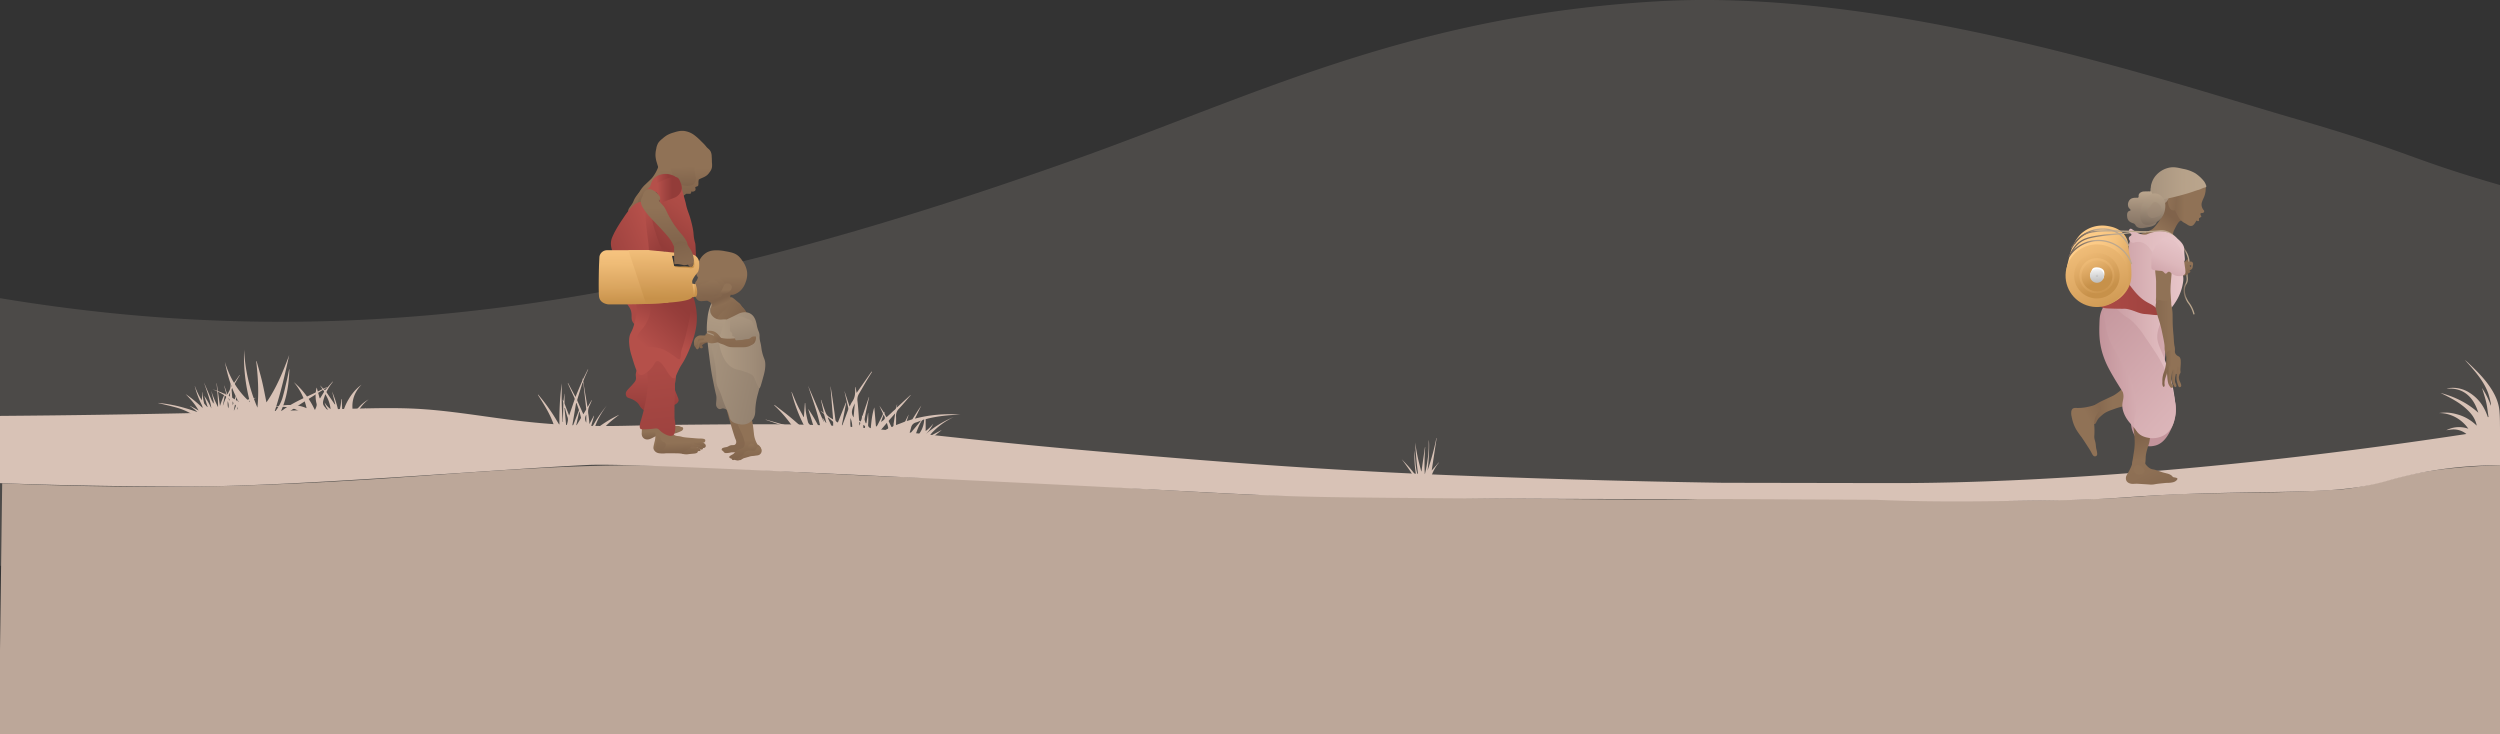<svg xmlns="http://www.w3.org/2000/svg" xmlns:xlink="http://www.w3.org/1999/xlink" viewBox="0 0 1920 563.88"><rect x="0" y="0" width="1920" height="563.88" fill="#333333" stroke="none"/><defs><style>.cls-1{fill:#e1cec3;opacity:0.15;}.cls-2{fill:#bca799;}.cls-3{fill:#d8c2b6;}.cls-4{fill:url(#linear-gradient);}.cls-5{fill:url(#linear-gradient-2);}.cls-6{fill:url(#linear-gradient-3);}.cls-7{fill:url(#linear-gradient-4);}.cls-8{fill:url(#linear-gradient-5);}.cls-9{fill:url(#linear-gradient-6);}.cls-10{fill:url(#linear-gradient-7);}.cls-11{fill:url(#linear-gradient-8);}.cls-12{fill:url(#linear-gradient-9);}.cls-13{fill:url(#linear-gradient-10);}.cls-14{fill:url(#linear-gradient-11);}.cls-15{fill:url(#linear-gradient-12);}.cls-16{fill:url(#linear-gradient-13);}.cls-17{fill:url(#linear-gradient-14);}.cls-18{fill:url(#linear-gradient-15);}.cls-19{fill:url(#linear-gradient-16);}.cls-20{fill:url(#linear-gradient-17);}.cls-21{fill:url(#linear-gradient-18);}.cls-22{fill:url(#linear-gradient-19);}.cls-23{fill:url(#linear-gradient-20);}.cls-24{fill:url(#linear-gradient-21);}.cls-25{fill:url(#linear-gradient-22);}.cls-26{fill:url(#linear-gradient-23);}.cls-27{fill:url(#linear-gradient-24);}.cls-28{fill:url(#linear-gradient-25);}.cls-29{fill:url(#linear-gradient-26);}.cls-30{fill:url(#linear-gradient-27);}.cls-31{fill:url(#linear-gradient-28);}.cls-32{fill:url(#linear-gradient-29);}.cls-33{fill:url(#linear-gradient-30);}.cls-34{fill:url(#linear-gradient-31);}.cls-35{fill:url(#linear-gradient-32);}.cls-36{fill:url(#linear-gradient-33);}.cls-37{fill:url(#linear-gradient-34);}.cls-38{fill:url(#linear-gradient-35);}.cls-39{fill:url(#linear-gradient-36);}.cls-40{fill:url(#linear-gradient-37);}.cls-41{fill:url(#linear-gradient-38);}.cls-42{fill:url(#linear-gradient-39);}.cls-43{fill:url(#linear-gradient-40);}.cls-44{fill:url(#linear-gradient-41);}.cls-45{fill:url(#linear-gradient-42);}.cls-46{fill:url(#linear-gradient-43);}.cls-47{fill:url(#linear-gradient-44);}.cls-48{fill:url(#linear-gradient-45);}.cls-49{fill:url(#linear-gradient-46);}.cls-50{fill:url(#linear-gradient-47);}.cls-51{fill:url(#linear-gradient-48);}.cls-52{fill:url(#linear-gradient-49);}.cls-53{fill:url(#linear-gradient-50);}.cls-54{fill:url(#linear-gradient-51);}.cls-55{fill:url(#linear-gradient-52);}.cls-56{fill:url(#linear-gradient-53);}.cls-57{fill:url(#linear-gradient-54);}.cls-58{fill:url(#linear-gradient-55);}.cls-59{fill:url(#linear-gradient-56);}.cls-60{fill:url(#linear-gradient-57);}.cls-61{fill:url(#linear-gradient-58);}.cls-62{fill:url(#linear-gradient-59);}.cls-63{fill:url(#linear-gradient-60);}.cls-64{fill:url(#linear-gradient-61);}.cls-65{fill:url(#linear-gradient-62);}.cls-66{fill:url(#linear-gradient-63);}.cls-67{fill:url(#linear-gradient-64);}.cls-68{fill:url(#linear-gradient-65);}.cls-69{fill:url(#linear-gradient-66);}.cls-70{fill:url(#linear-gradient-67);}.cls-71{fill:url(#linear-gradient-68);}.cls-101,.cls-72,.cls-96,.cls-98,.cls-99{fill:none;stroke-linecap:round;stroke-miterlimit:10;}.cls-72{stroke:url(#linear-gradient-69);}.cls-73{fill:url(#linear-gradient-70);}.cls-74{fill:url(#linear-gradient-71);}.cls-75{fill:url(#linear-gradient-72);}.cls-76{fill:url(#linear-gradient-73);}.cls-77{fill:url(#linear-gradient-74);}.cls-78{fill:url(#linear-gradient-75);}.cls-79{fill:url(#linear-gradient-76);}.cls-80{fill:url(#linear-gradient-77);}.cls-81{fill:url(#linear-gradient-78);}.cls-82{fill:url(#linear-gradient-79);}.cls-83{fill:url(#linear-gradient-80);}.cls-84{fill:url(#linear-gradient-81);}.cls-85{fill:url(#linear-gradient-82);}.cls-86{fill:url(#linear-gradient-83);}.cls-87{fill:url(#linear-gradient-84);}.cls-88{fill:url(#linear-gradient-85);}.cls-89{fill:url(#linear-gradient-86);}.cls-90{fill:url(#linear-gradient-87);}.cls-91{fill:url(#linear-gradient-88);}.cls-92{fill:url(#linear-gradient-89);}.cls-93{fill:url(#linear-gradient-90);}.cls-94{fill:url(#linear-gradient-91);}.cls-95{fill:url(#linear-gradient-92);}.cls-96{stroke:url(#linear-gradient-93);}.cls-97{fill:url(#linear-gradient-94);}.cls-98{stroke:url(#linear-gradient-95);}.cls-99{stroke:url(#linear-gradient-96);}.cls-100{fill:url(#linear-gradient-97);}.cls-101{stroke:url(#linear-gradient-98);}</style><linearGradient id="linear-gradient" x1="504.38" y1="158.55" x2="502.38" y2="117.3" gradientUnits="userSpaceOnUse"><stop offset="0" stop-color="#80634b"/><stop offset="0.41" stop-color="#907256"/></linearGradient><linearGradient id="linear-gradient-2" x1="489.52" y1="176.55" x2="485.19" y2="87.12" xlink:href="#linear-gradient"/><linearGradient id="linear-gradient-3" x1="529.69" y1="196.03" x2="529.1" y2="183.93" xlink:href="#linear-gradient"/><linearGradient id="linear-gradient-4" x1="509.01" y1="336.29" x2="508.39" y2="323.51" xlink:href="#linear-gradient"/><linearGradient id="linear-gradient-5" x1="526.49" y1="150.38" x2="524.07" y2="100.46" xlink:href="#linear-gradient"/><linearGradient id="linear-gradient-6" x1="526.89" y1="149.53" x2="524.63" y2="102.85" gradientUnits="userSpaceOnUse"><stop offset="0.14" stop-color="#80634b"/><stop offset="0.46" stop-color="#907256"/></linearGradient><linearGradient id="linear-gradient-7" x1="522.06" y1="347.6" x2="520.92" y2="323.88" gradientUnits="userSpaceOnUse"><stop offset="0" stop-color="#80634b"/><stop offset="0.32" stop-color="#907256"/></linearGradient><linearGradient id="linear-gradient-8" x1="507.95" y1="350.94" x2="505.96" y2="309.83" xlink:href="#linear-gradient"/><linearGradient id="linear-gradient-9" x1="537.76" y1="344.91" x2="537.07" y2="330.59" gradientUnits="userSpaceOnUse"><stop offset="0.07" stop-color="#80634b"/><stop offset="0.41" stop-color="#907256"/></linearGradient><linearGradient id="linear-gradient-10" x1="535.63" y1="346.84" x2="534.86" y2="330.79" xlink:href="#linear-gradient-9"/><linearGradient id="linear-gradient-11" x1="534.38" y1="349.85" x2="533.4" y2="329.68" gradientUnits="userSpaceOnUse"><stop offset="0.09" stop-color="#80634b"/><stop offset="0.41" stop-color="#907256"/></linearGradient><linearGradient id="linear-gradient-12" x1="530.03" y1="349.63" x2="528.68" y2="321.77" xlink:href="#linear-gradient"/><linearGradient id="linear-gradient-13" x1="564.22" y1="249.74" x2="542.02" y2="208.24" gradientUnits="userSpaceOnUse"><stop offset="0" stop-color="#80634b"/><stop offset="0.58" stop-color="#907256"/></linearGradient><linearGradient id="linear-gradient-14" x1="588.98" y1="254.77" x2="541.36" y2="231.51" gradientUnits="userSpaceOnUse"><stop offset="0.41" stop-color="#80634b"/><stop offset="0.59" stop-color="#876a50"/><stop offset="0.9" stop-color="#907256"/></linearGradient><linearGradient id="linear-gradient-15" x1="541.02" y1="342.22" x2="569.96" y2="183.67" gradientUnits="userSpaceOnUse"><stop offset="0" stop-color="#736357"/><stop offset="0.17" stop-color="#877666"/><stop offset="0.47" stop-color="#a4917c"/><stop offset="0.72" stop-color="#b6a189"/><stop offset="0.91" stop-color="#bca78e"/></linearGradient><linearGradient id="linear-gradient-16" x1="553.74" y1="229.71" x2="558.73" y2="241.61" gradientUnits="userSpaceOnUse"><stop offset="0" stop-color="#80634b"/><stop offset="0.44" stop-color="#907256"/></linearGradient><linearGradient id="linear-gradient-17" x1="555.12" y1="226.85" x2="553.44" y2="192.08" xlink:href="#linear-gradient"/><linearGradient id="linear-gradient-18" x1="545.47" y1="230.95" x2="544.41" y2="209.07" gradientUnits="userSpaceOnUse"><stop offset="0" stop-color="#80634b"/><stop offset="0.76" stop-color="#907256"/></linearGradient><linearGradient id="linear-gradient-19" x1="545.6" y1="237.3" x2="542.7" y2="177.35" gradientUnits="userSpaceOnUse"><stop offset="0.14" stop-color="#80634b"/><stop offset="0.2" stop-color="#85684f"/><stop offset="0.35" stop-color="#907256"/></linearGradient><linearGradient id="linear-gradient-20" x1="565.92" y1="376.66" x2="554" y2="130.61" xlink:href="#linear-gradient"/><linearGradient id="linear-gradient-21" x1="572.56" y1="353.35" x2="570.78" y2="316.51" xlink:href="#linear-gradient"/><linearGradient id="linear-gradient-22" x1="540.67" y1="267.42" x2="540.13" y2="256.28" gradientUnits="userSpaceOnUse"><stop offset="1" stop-color="#80634b"/><stop offset="1" stop-color="#907256"/></linearGradient><linearGradient id="linear-gradient-23" x1="539.83" y1="276.46" x2="539.04" y2="260.13" gradientUnits="userSpaceOnUse"><stop offset="0.12" stop-color="#80634b"/><stop offset="0.97" stop-color="#907256"/></linearGradient><linearGradient id="linear-gradient-24" x1="538.96" y1="279.1" x2="536.54" y2="229.09" gradientUnits="userSpaceOnUse"><stop offset="0" stop-color="#80634b"/><stop offset="0.66" stop-color="#907256"/></linearGradient><linearGradient id="linear-gradient-25" x1="538.75" y1="273.37" x2="536.33" y2="223.36" gradientUnits="userSpaceOnUse"><stop offset="0" stop-color="#80634b"/><stop offset="0.24" stop-color="#907256"/></linearGradient><linearGradient id="linear-gradient-26" x1="577.51" y1="348.93" x2="576.62" y2="330.68" xlink:href="#linear-gradient"/><linearGradient id="linear-gradient-27" x1="575.43" y1="356.43" x2="576.89" y2="327.45" gradientUnits="userSpaceOnUse"><stop offset="0" stop-color="#80634b"/><stop offset="0.47" stop-color="#907256"/></linearGradient><linearGradient id="linear-gradient-28" x1="470.73" y1="156.57" x2="528.55" y2="201.79" gradientUnits="userSpaceOnUse"><stop offset="0.3" stop-color="#b5504a"/><stop offset="0.49" stop-color="#a44642"/><stop offset="0.72" stop-color="#933c39"/></linearGradient><linearGradient id="linear-gradient-29" x1="557.95" y1="226.06" x2="557.55" y2="217.67" xlink:href="#linear-gradient"/><linearGradient id="linear-gradient-30" x1="536.07" y1="159.92" x2="415.42" y2="212.62" xlink:href="#linear-gradient-28"/><linearGradient id="linear-gradient-31" x1="497.62" y1="142.33" x2="519.29" y2="142.33" xlink:href="#linear-gradient-28"/><linearGradient id="linear-gradient-32" x1="540.1" y1="149.45" x2="472.76" y2="242.04" gradientUnits="userSpaceOnUse"><stop offset="0" stop-color="#b5504a"/><stop offset="0.17" stop-color="#ac4b45"/><stop offset="0.44" stop-color="#933c39"/></linearGradient><linearGradient id="linear-gradient-33" x1="497.11" y1="145.94" x2="523.68" y2="145.94" xlink:href="#linear-gradient-28"/><linearGradient id="linear-gradient-34" x1="500.48" y1="157.83" x2="499.85" y2="144.66" xlink:href="#linear-gradient"/><linearGradient id="linear-gradient-35" x1="501.95" y1="240.46" x2="500.22" y2="347.13" gradientUnits="userSpaceOnUse"><stop offset="0.3" stop-color="#b5504a"/><stop offset="0.44" stop-color="#ae4c47"/><stop offset="0.64" stop-color="#9c413e"/><stop offset="0.72" stop-color="#933c39"/></linearGradient><linearGradient id="linear-gradient-36" x1="497.42" y1="229.42" x2="521.46" y2="450.64" gradientUnits="userSpaceOnUse"><stop offset="0.06" stop-color="#b5504a"/><stop offset="0.36" stop-color="#a44642"/><stop offset="0.72" stop-color="#933c39"/></linearGradient><linearGradient id="linear-gradient-37" x1="465.75" y1="240.25" x2="578.65" y2="240.25" gradientUnits="userSpaceOnUse"><stop offset="0" stop-color="#b5504a"/><stop offset="0.32" stop-color="#a44642"/><stop offset="0.72" stop-color="#933c39"/></linearGradient><linearGradient id="linear-gradient-38" x1="511.01" y1="189.64" x2="508.83" y2="144.56" gradientUnits="userSpaceOnUse"><stop offset="0" stop-color="#80634b"/><stop offset="0.68" stop-color="#907256"/></linearGradient><linearGradient id="linear-gradient-39" x1="530.27" y1="201.28" x2="530.05" y2="196.66" gradientUnits="userSpaceOnUse"><stop offset="0" stop-color="#80634b"/><stop offset="1" stop-color="#907256"/></linearGradient><linearGradient id="linear-gradient-40" x1="497.75" y1="270.82" x2="522.84" y2="225.26" gradientUnits="userSpaceOnUse"><stop offset="0.3" stop-color="#b5504a"/><stop offset="0.55" stop-color="#a44642"/><stop offset="0.85" stop-color="#933c39"/></linearGradient><linearGradient id="linear-gradient-41" x1="497.4" y1="267.93" x2="525.54" y2="237.39" gradientUnits="userSpaceOnUse"><stop offset="0" stop-color="#b5504a"/><stop offset="0.07" stop-color="#b24e49"/><stop offset="0.84" stop-color="#973e3b"/><stop offset="1" stop-color="#933c39"/></linearGradient><linearGradient id="linear-gradient-42" x1="659.38" y1="317.5" x2="414.49" y2="262.58" xlink:href="#linear-gradient-15"/><linearGradient id="linear-gradient-43" x1="632.18" y1="269.2" x2="440.27" y2="268.26" gradientUnits="userSpaceOnUse"><stop offset="0" stop-color="#736357"/><stop offset="0.05" stop-color="#7c6b5d"/><stop offset="0.28" stop-color="#9f8c78"/><stop offset="0.47" stop-color="#b4a088"/><stop offset="0.6" stop-color="#bca78e"/></linearGradient><linearGradient id="linear-gradient-44" x1="574.75" y1="264.89" x2="573.58" y2="240.63" xlink:href="#linear-gradient"/><linearGradient id="linear-gradient-45" x1="564.94" y1="278.69" x2="563.33" y2="245.48" gradientUnits="userSpaceOnUse"><stop offset="0" stop-color="#80634b"/><stop offset="0.97" stop-color="#907256"/></linearGradient><linearGradient id="linear-gradient-46" x1="557.1" y1="262.5" x2="534.93" y2="249.44" xlink:href="#linear-gradient"/><linearGradient id="linear-gradient-47" x1="555.66" y1="261.73" x2="533.06" y2="258.05" xlink:href="#linear-gradient"/><linearGradient id="linear-gradient-48" x1="583.1" y1="294.26" x2="554.1" y2="198" gradientUnits="userSpaceOnUse"><stop offset="0" stop-color="#736357"/><stop offset="0.17" stop-color="#877666"/><stop offset="0.47" stop-color="#a4917c"/><stop offset="0.73" stop-color="#b6a189"/><stop offset="0.91" stop-color="#bca78e"/></linearGradient><linearGradient id="linear-gradient-49" x1="533.67" y1="225.42" x2="533.53" y2="210.06" gradientUnits="userSpaceOnUse"><stop offset="0.09" stop-color="#c7914a"/><stop offset="0.37" stop-color="#dda863"/><stop offset="0.85" stop-color="#ffcd89"/></linearGradient><linearGradient id="linear-gradient-50" x1="486.77" y1="237.11" x2="485.64" y2="114.92" gradientUnits="userSpaceOnUse"><stop offset="0.03" stop-color="#c7914a"/><stop offset="0.13" stop-color="#d9a45e"/><stop offset="0.28" stop-color="#eebb76"/><stop offset="0.41" stop-color="#fbc884"/><stop offset="0.53" stop-color="#ffcd89"/></linearGradient><linearGradient id="linear-gradient-51" x1="525.75" y1="206.93" x2="525.6" y2="190.68" xlink:href="#linear-gradient-49"/><linearGradient id="linear-gradient-52" x1="532.15" y1="228.67" x2="532" y2="212.34" xlink:href="#linear-gradient-49"/><linearGradient id="linear-gradient-53" x1="510.16" y1="234.91" x2="509.55" y2="169.85" xlink:href="#linear-gradient-49"/><linearGradient id="linear-gradient-54" x1="521.83" y1="186.23" x2="540" y2="259" xlink:href="#linear-gradient"/><linearGradient id="linear-gradient-55" x1="307.05" y1="165.01" x2="287.91" y2="190.6" gradientTransform="translate(1358.42)" xlink:href="#linear-gradient"/><linearGradient id="linear-gradient-56" x1="308.27" y1="155.9" x2="335.57" y2="155.9" gradientTransform="translate(1358.42)" xlink:href="#linear-gradient"/><linearGradient id="linear-gradient-57" x1="319.4" y1="157.2" x2="273.97" y2="150" gradientTransform="translate(1358.42)" gradientUnits="userSpaceOnUse"><stop offset="0" stop-color="#80634b"/><stop offset="0.32" stop-color="#907256"/></linearGradient><linearGradient id="linear-gradient-58" x1="274.43" y1="317.78" x2="158.81" y2="313.17" gradientTransform="translate(1358.42)" gradientUnits="userSpaceOnUse"><stop offset="0" stop-color="#c3949b"/><stop offset="0.55" stop-color="#d9b2b6"/><stop offset="1" stop-color="#e8c6c9"/></linearGradient><linearGradient id="linear-gradient-59" x1="245.6" y1="308.32" x2="290.04" y2="308.32" gradientTransform="translate(1358.42)" xlink:href="#linear-gradient"/><linearGradient id="linear-gradient-60" x1="283.35" y1="334.93" x2="299.05" y2="382.24" gradientTransform="translate(1358.42)" xlink:href="#linear-gradient"/><linearGradient id="linear-gradient-61" x1="268.29" y1="319.51" x2="220.88" y2="342.44" gradientTransform="translate(1358.42)" xlink:href="#linear-gradient"/><linearGradient id="linear-gradient-62" x1="302.07" y1="384.33" x2="246.44" y2="270.83" gradientTransform="translate(1358.42)" gradientUnits="userSpaceOnUse"><stop offset="0" stop-color="#80634b"/><stop offset="0.04" stop-color="#84674e"/><stop offset="0.19" stop-color="#8d6f54"/><stop offset="0.41" stop-color="#907256"/></linearGradient><linearGradient id="linear-gradient-63" x1="336.35" y1="215.78" x2="278.4" y2="130.94" gradientTransform="translate(1358.42)" gradientUnits="userSpaceOnUse"><stop offset="0.23" stop-color="#736357"/><stop offset="0.67" stop-color="#a5917d"/><stop offset="0.91" stop-color="#bca78e"/></linearGradient><linearGradient id="linear-gradient-64" x1="286.65" y1="199.44" x2="290.43" y2="69.02" gradientTransform="translate(1358.42)" gradientUnits="userSpaceOnUse"><stop offset="0" stop-color="#736357"/><stop offset="0.09" stop-color="#77675a"/><stop offset="0.19" stop-color="#847364"/><stop offset="0.29" stop-color="#9a8774"/><stop offset="0.39" stop-color="#b8a38b"/><stop offset="0.41" stop-color="#bca78e"/></linearGradient><linearGradient id="linear-gradient-65" x1="310.27" y1="386.09" x2="255.52" y2="333.64" gradientTransform="translate(1358.42)" xlink:href="#linear-gradient"/><linearGradient id="linear-gradient-66" x1="229.95" y1="140.8" x2="352.09" y2="140.8" gradientTransform="translate(1358.42)" xlink:href="#linear-gradient-15"/><linearGradient id="linear-gradient-67" x1="292.01" y1="203.28" x2="299.57" y2="91.89" gradientTransform="translate(1358.42)" gradientUnits="userSpaceOnUse"><stop offset="0.24" stop-color="#736357"/><stop offset="0.3" stop-color="#877666"/><stop offset="0.4" stop-color="#a4917c"/><stop offset="0.49" stop-color="#b6a189"/><stop offset="0.56" stop-color="#bca78e"/></linearGradient><linearGradient id="linear-gradient-68" x1="1766.94" y1="200.41" x2="1776.54" y2="200.41" gradientTransform="matrix(-1, 0, 0, 1, 3447.77, 0)" xlink:href="#linear-gradient"/><linearGradient id="linear-gradient-69" x1="317.14" y1="215.2" x2="326.97" y2="215.2" xlink:href="#linear-gradient-64"/><linearGradient id="linear-gradient-70" x1="1777.75" y1="214.1" x2="1767.66" y2="202" gradientTransform="matrix(-1, 0, 0, 1, 3447.77, 0)" gradientUnits="userSpaceOnUse"><stop offset="0" stop-color="#80634b"/><stop offset="0.9" stop-color="#907256"/></linearGradient><linearGradient id="linear-gradient-71" x1="1755.12" y1="205.52" x2="1775.98" y2="205.52" gradientTransform="matrix(-1, 0, 0, 1, 3447.77, 0)" gradientUnits="userSpaceOnUse"><stop offset="0" stop-color="#80634b"/><stop offset="0.78" stop-color="#907256"/></linearGradient><linearGradient id="linear-gradient-72" x1="1765.53" y1="207.78" x2="1770.61" y2="207.78" xlink:href="#linear-gradient-71"/><linearGradient id="linear-gradient-73" x1="1767.08" y1="209.17" x2="1775.13" y2="209.17" xlink:href="#linear-gradient-71"/><linearGradient id="linear-gradient-74" x1="295.51" y1="193.43" x2="297.57" y2="115.97" gradientTransform="translate(1358.42)" gradientUnits="userSpaceOnUse"><stop offset="0" stop-color="#736357"/><stop offset="0.49" stop-color="#a5917c"/><stop offset="0.77" stop-color="#bca78e"/></linearGradient><linearGradient id="linear-gradient-75" x1="283.47" y1="259.83" x2="338.57" y2="259.83" xlink:href="#linear-gradient-58"/><linearGradient id="linear-gradient-76" x1="253.86" y1="258.83" x2="318.37" y2="258.83" xlink:href="#linear-gradient-58"/><linearGradient id="linear-gradient-77" x1="231.86" y1="245.08" x2="368.08" y2="367.51" xlink:href="#linear-gradient-58"/><linearGradient id="linear-gradient-78" x1="223.75" y1="228" x2="346.06" y2="228" gradientTransform="translate(1358.42)" xlink:href="#linear-gradient-41"/><linearGradient id="linear-gradient-79" x1="276.5" y1="221.12" x2="327.01" y2="221.12" gradientTransform="translate(1358.42)" xlink:href="#linear-gradient"/><linearGradient id="linear-gradient-80" x1="290.54" y1="252.63" x2="334.43" y2="252.63" gradientTransform="translate(1358.42)" xlink:href="#linear-gradient"/><linearGradient id="linear-gradient-81" x1="303.3" y1="283.07" x2="317.48" y2="283.07" gradientTransform="translate(1358.42)" xlink:href="#linear-gradient"/><linearGradient id="linear-gradient-82" x1="305.85" y1="289.58" x2="310.69" y2="289.58" gradientTransform="translate(1358.42)" xlink:href="#linear-gradient"/><linearGradient id="linear-gradient-83" x1="307.26" y1="290.61" x2="319.26" y2="290.61" gradientTransform="translate(1358.42)" xlink:href="#linear-gradient"/><linearGradient id="linear-gradient-84" x1="305.56" y1="289.52" x2="331.05" y2="289.52" gradientTransform="translate(1358.42)" xlink:href="#linear-gradient"/><linearGradient id="linear-gradient-85" x1="307.6" y1="218.25" x2="188.85" y2="185.49" gradientTransform="translate(1358.42)" gradientUnits="userSpaceOnUse"><stop offset="0.19" stop-color="#c7914a"/><stop offset="0.21" stop-color="#ce9851"/><stop offset="0.3" stop-color="#e3af6a"/><stop offset="0.39" stop-color="#f3c07b"/><stop offset="0.49" stop-color="#fcca86"/><stop offset="0.61" stop-color="#ffcd89"/></linearGradient><linearGradient id="linear-gradient-86" x1="269.6" y1="256.22" x2="228.25" y2="151.47" gradientTransform="translate(1758.68 -82.19) rotate(76.72)" xlink:href="#linear-gradient-49"/><linearGradient id="linear-gradient-87" x1="264.8" y1="244.06" x2="234.76" y2="167.96" gradientTransform="translate(1758.68 -82.19) rotate(76.72)" gradientUnits="userSpaceOnUse"><stop offset="0.28" stop-color="#c7914a"/><stop offset="0.49" stop-color="#dda863"/><stop offset="0.85" stop-color="#ffcd89"/></linearGradient><linearGradient id="linear-gradient-88" x1="261.9" y1="236.72" x2="238.7" y2="177.93" gradientTransform="translate(1758.68 -82.19) rotate(76.72)" gradientUnits="userSpaceOnUse"><stop offset="0.16" stop-color="#c7914a"/><stop offset="0.42" stop-color="#dda863"/><stop offset="0.85" stop-color="#ffcd89"/></linearGradient><linearGradient id="linear-gradient-89" x1="260.72" y1="233.71" x2="240.31" y2="181.99" gradientTransform="translate(1386 -29.04) rotate(6.97)" gradientUnits="userSpaceOnUse"><stop offset="0.33" stop-color="#c7914a"/><stop offset="0.52" stop-color="#dda863"/><stop offset="0.85" stop-color="#ffcd89"/></linearGradient><linearGradient id="linear-gradient-90" x1="323.58" y1="540.07" x2="347.06" y2="544.67" gradientTransform="translate(1584.39 -422.84) rotate(28.86)" gradientUnits="userSpaceOnUse"><stop offset="0.65" stop-color="#fff"/><stop offset="0.75" stop-color="#e7e7e7"/><stop offset="0.93" stop-color="#c1c1c1"/></linearGradient><linearGradient id="linear-gradient-91" x1="249.78" y1="185.9" x2="252.65" y2="218.53" gradientTransform="translate(1358.42)" gradientUnits="userSpaceOnUse"><stop offset="0.58" stop-color="#fff"/><stop offset="0.7" stop-color="#e7e7e7"/><stop offset="0.93" stop-color="#c1c1c1"/></linearGradient><linearGradient id="linear-gradient-92" x1="251.66" y1="207.28" x2="252.16" y2="212.94" gradientTransform="translate(1358.42)" gradientUnits="userSpaceOnUse"><stop offset="0" stop-color="#fff"/><stop offset="0.33" stop-color="#e7e7e7"/><stop offset="0.93" stop-color="#c1c1c1"/></linearGradient><linearGradient id="linear-gradient-93" x1="230.24" y1="187.08" x2="313.16" y2="187.08" xlink:href="#linear-gradient-64"/><linearGradient id="linear-gradient-94" x1="213.88" y1="188.47" x2="314.46" y2="188.47" xlink:href="#linear-gradient-58"/><linearGradient id="linear-gradient-95" x1="235.51" y1="266.44" x2="291.61" y2="266.44" gradientTransform="matrix(0.99, 0.12, -0.12, 0.99, 1389.22, -111.58)" xlink:href="#linear-gradient-64"/><linearGradient id="linear-gradient-96" x1="230.92" y1="193.58" x2="279.04" y2="193.58" xlink:href="#linear-gradient-64"/><linearGradient id="linear-gradient-97" x1="286.09" y1="247.48" x2="320.26" y2="173.75" gradientTransform="translate(1358.42)" gradientUnits="userSpaceOnUse"><stop offset="0.38" stop-color="#c3949b"/><stop offset="0.48" stop-color="#cfa4aa"/><stop offset="0.63" stop-color="#ddb7bb"/><stop offset="0.8" stop-color="#e5c2c6"/><stop offset="0.97" stop-color="#e8c6c9"/></linearGradient><linearGradient id="linear-gradient-98" x1="234.37" y1="182.19" x2="276.89" y2="182.19" xlink:href="#linear-gradient-64"/></defs><g id="PEOPLE"><path id="_LAYER-08_SWIRL_ANIMATE_" data-name="&lt;LAYER-08_SWIRL(ANIMATE)&gt;" class="cls-1" d="M3817.61,434.54c-12-11.07-29.46-26.74-51.38-44.53C3643.91,290.73,3527.35,241.86,3475,222.15c-54.42-20.5-105.94-31.94-209-54.81-128.68-28.57-194.7-43.23-267.2-44.54C2872,120.51,2829.63,161,2694,194.74c-318.49,79.2-625.65-9.7-774-52.62-73.81-21.36-65.84-24.45-159.57-51.59-91.22-26.4-306.33-99.65-486-89.59C1083.65,11.63,962.74,73.79,823.8,123.11,517.22,231.94,275.49,274.76,0,229c-84.8-14.09-147.57-34.36-351.45-68.5C-598,119.2-653.71,124.15-690.6,129.66c-135.48,20.24-146.26,67.43-315.16,95.91-94,15.87-84.72.23-243.22,20.56-146,18.72-231.41,41.93-287.76,109.62a234.62,234.62,0,0,0-27.41,41.11l-20.55,37.68Z"/><g id="_LAYER-09_" data-name="&lt;LAYER-09&gt;"><path class="cls-2" d="M1920.41,563.88H-.85L1.68,371.23c92.08,4,158,2.28,158,2.28s66.73-.73,163.75-8,160.32-10.93,243.44-5.69,120.59,6.34,120.59,6.34,96.54,2.54,157.81,7S963.39,380,963.39,380s296.31,5.32,343.91,3.14S1440,382,1440,382s59.33,2,85.64,2.48,87.54-.87,110.33-2.63,36.83-2.34,36.83-2.34,43.7-1.16,66.79-1.31,56.83-2.23,56.83-2.23,12,0,44.11-9,79.47-9.64,79.47-9.64Z"/><path class="cls-3" d="M1440,371c4.71,0,13,0,23.24,0,41.32-.21,196.24-2.06,428.54-37.33,7.07-1.07,16.73-2.56,28.22-4.39v28.08a306.42,306.42,0,0,0-87,12.07c-31.37,8.8-60.89,7.8-119.61,9-88.54,1.87-74,5.25-147.75,6-32.36.35-74.88,1.6-125.39-.59L1323,383.27c-13.56,0-33.93,0-58.64,0-93.16-.11-188.65-.73-232.93-1.35-72.4-1-77.77-3-286-13-179.83-8.64-269.75-13-294.3-11.82C375.71,360.83,228,373.5,145,373.65c-56,.1-112.4-1.52-112.4-1.52Q16.21,371.67,0,371.05V319.42c57.17-.44,104.05-1.26,136.35-1.93,153-3.17,163.85-6.77,211.58-1,33.72,4.1,61.37,9.91,110.14,10.63,20,.29,26.3-.53,75.35-1,27.88-.25,57.81-.51,82.12,0,44.54.95,66.06,4.45,134.29,11.6,59.87,6.27,105,10,135.25,12.56,42.17,3.51,102.94,8.53,182.6,12.56,36.64,1.85,64.14,2.82,93.71,3.86,66.5,2.33,121.86,3.47,161.61,4.08Z"/><path class="cls-3" d="M737.45,318.44c-9,.31-17.91,1.14-26.55,3.49v9.13a28.89,28.89,0,0,0,5.89-5.74,28.48,28.48,0,0,1-5.68,8,76.07,76.07,0,0,1,21.44-13.07A55.61,55.61,0,0,0,716,332.11c-.88.95-1.65,2-2.67,3.28l9.71-5.05v.12l-7.34,5.81.18.47a16.17,16.17,0,0,1,7.6,1.29,33.72,33.72,0,0,0-4.28,0c-3.19.43-5.09,2.49-6.09,5.41a1.63,1.63,0,0,1-1.87,1.29q-42.76-.06-85.55,0c-3.88,0-7.76,0-11.64,0a1.53,1.53,0,0,1-1.18-.47c-2.41-4.31-6.35-6.65-10.74-8.36a52,52,0,0,0-15.4-3.22l-1.92-.17a.61.61,0,0,1-.45-.25c2.83-.15,5.66-.43,8.49-.4a57.4,57.4,0,0,1,8.7.63c2.8.45,5.52,1.38,8.54,2.18l-8.7-6.71.07-.15,11.29,6.12c-.78-2.86-2.72-4.18-5.37-5-6.37-2-12.68-4.26-19-6.41a5.12,5.12,0,0,1-.57-.37l21.31,6.07a99,99,0,0,0-14.5-16.91l.25-.31c4,3.11,8.11,6.12,12,9.35s7.7,6.7,11.8,10a34.94,34.94,0,0,0-1.48-4.17,120.81,120.81,0,0,1-9.23-24.7,4.18,4.18,0,0,1,0-.67c1.47,3.45,2.75,6.76,4.27,10s3.28,6.33,4.93,9.49l.26-.15.73-10.61.28,0c.16,2.37.19,4.76.53,7.1a75.85,75.85,0,0,0,1.61,7.59,4.77,4.77,0,0,0,1.16,1.77c1.07,1.23,2.19,2.41,3.3,3.61l.39-.19c-1.6-5.19-3.21-10.38-4.78-15.45a117.13,117.13,0,0,1,9.88,17.2c-1.64-12.12-6.24-23.38-9.91-34.93l11.92,27.57.23-.09-1-2.62.12-.08,2.55,3.84.18-.07c-.56-2.2-1-4.43-1.73-6.58-.22-.67-1.1-1.12-1.69-1.65a3.32,3.32,0,0,1-.87-1l2.4,1.6-2.26-10,.21-.05c.49,1.47,1,2.95,1.48,4.43.3.86.59,1.73.91,2.59,1.81,5,1.81,5,6.76,8l-2-25.2.12,0c.49,3.12,1,6.22,1.46,9.34.77,5.37,1.52,10.75,2.21,16.13.16,1.28,1.06,1.63,1.85,2.11,2.09-5.18,4.15-10.27,6.2-15.37l.25.09q-1.68,8.63-3.37,17.27l.35.1a4.44,4.44,0,0,0,.24-.49c1.4-3.73,2.82-7.46,4.18-11.2a3.48,3.48,0,0,0,.13-1.81c-1-4.3-2.08-8.58-2.94-12.93l4,12.08c.27-.52.45-.88.63-1.25a14.72,14.72,0,0,1,1.22-2.33c2.4-3.18,2.57-6.84,2.41-10.58a1.51,1.51,0,0,1,.23-1l.89,4.66,11.49-16.39.35.24c-1.45,2.35-2.93,4.68-4.34,7.06-1.89,3.19-3.69,6.45-5.6,9.63a8.57,8.57,0,0,0-1.24,5.76c.55,4.64.83,9.31,1.17,14,.06.88.36,1.41,1.22,1.61a7.46,7.46,0,0,0,1-4.76l.38.76c1.71-5,3.34-9.86,5-14.68l.19,0c-.41,1.85-.85,3.7-1.24,5.56-.77,3.7-1.63,7.4-2.22,11.14-.16,1,.5,2.21.78,3.32l.55,0q.66-3.93,1.3-7.88h.13c0,3,.19,5.94-.07,8.88-.16,1.76.8,2.27,2,3,.51-5.49,1.07-10.86,2.72-16.12.44,4.94.86,9.76,1.28,14.58l.44.06a7.73,7.73,0,0,0,.74-1c1.36-2.67,2.73-5.33,4-8a1.83,1.83,0,0,0,0-1.38c-.83-1.85-1.75-3.65-2.48-5.58,1.1,1.69,2.19,3.39,3.33,5.15l.44-.55a10,10,0,0,0,.35,2.1,14.55,14.55,0,0,0,1.31,2.17l3.46-3.1a32.77,32.77,0,0,1,2.84-2.57,4,4,0,0,0,1.4-2.89,5.14,5.14,0,0,1,.46-1.44L688.8,313l10.45-9.62.16.16c-2.91,3.37-5.73,6.83-8.77,10.08a7.83,7.83,0,0,0-2.49,6.16c.15,2.18,0,4.38,0,6.68,2.25-.87,4.52-1.7,6.74-2.62.34-.14.54-.67.73-1.06.74-1.49,1.45-3,2.31-4.46l-1.61,5.06c1.46-.45,2.83-.82,4.15-1.31.35-.13.6-.61.83-1,2-3.23,4.09-6.47,6.28-9.63l-4.92,10.07A105.23,105.23,0,0,1,737.45,318.44ZM709.79,322c-.85.5-1.61.69-1.92,1.17-2.37,3.71-3.75,7.84-5.14,12.1a4.23,4.23,0,0,0,3.19-2c.39-.69.87-1.34,1.25-2A19.9,19.9,0,0,0,709.79,322ZM698,334.17,707.38,323c-1.43.54-2.63,1.06-3.87,1.43a5.07,5.07,0,0,0-3.78,3.94C699.26,330.21,698.65,332.07,698,334.17ZM687.5,317.42c-1.73,2-3.26,3.7-4.75,5.44a.85.85,0,0,0-.22.71c.69,1.47,1.43,2.92,2.14,4.36a1.55,1.55,0,0,0,1.58-1.85,7.22,7.22,0,0,1,.16-1.3Zm-13.32,15.51.18.18c2.49-1.27,5-2.52,7.47-3.83a1,1,0,0,0,.3-.9c-.27-1.14-.63-2.26-1-3.62ZM636,320.64l-.29.2,4,8.74a47.17,47.17,0,0,0,.15-5,1.26,1.26,0,0,0-.25-.88C638.42,322.65,637.2,321.65,636,320.64Zm20.51-10.92c-1.47,3.48-3.68,6.9-.94,10.81C655.88,316.88,656.19,313.3,656.5,309.72ZM653.26,321a27.65,27.65,0,0,0,.59,10C655.17,327.47,654.22,324.24,653.26,321Zm25.28-2.49-1.95,5.55C680,321.89,680.23,321.24,678.54,318.51ZM663,330.44l.4-.06c1.39-2.75,1.35-3.2-.4-4Zm-3.07-6.39v2.88C660.93,325.12,660.92,324.53,659.94,324.05Z"/><path class="cls-3" d="M145.94,311.7c1.09.57,2.19,1.13,3.28,1.72s2.12,1.19,3.32,1.87c-2.69-4.87-6.29-8.81-10-12.65a95.42,95.42,0,0,1,12.92,10.54l.19-.08a14.3,14.3,0,0,0-.67-2.07,67.11,67.11,0,0,1-5.32-14.2.85.85,0,0,1,0-.39,53.73,53.73,0,0,0,5.32,11c.13-2.09.27-4.13.41-6.17h.18c.06,1.14,0,2.29.2,3.42.25,1.69.62,3.36,1,5a1.94,1.94,0,0,0,.49.77c.66.75,1.35,1.48,2,2.21l.2-.09q-1.32-4.32-2.66-8.65a61.16,61.16,0,0,1,5.53,9.7c-.92-6.91-3.58-13.32-5.67-19.9l6.91,16,.12-.05L163,308l.07,0,1.49,2.25c-.82-3.54-1.62-7-2.41-10.39a81.5,81.5,0,0,0,5.32,12.87c0-6.14-.55-12.24-1.19-18.33l.18,0c.83,5.76,1.65,11.52,2.5,17.4a80.41,80.41,0,0,1,4.13-10.47c-.65,3.45-1.28,6.74-1.91,10l.13,0,1.56-4.38a1.17,1.17,0,0,1,.12-.31,6.27,6.27,0,0,0,.4-5.7c-.48-1.47-.79-3-1.16-4.5a.39.39,0,0,1,.05-.33l2.29,6.87,1-1.84,0-.06a8.73,8.73,0,0,0,1.44-5.81,1.38,1.38,0,0,1,.1-.68l.48,2.55,6.4-9.13.2.13c-.51.83-1,1.64-1.52,2.48l-4.49,7.74a2.4,2.4,0,0,0-.27,1.52c.28,3.08.49,6.17.72,9.25,0,.66.07,1.32.12,2.13,1.37-4.2,2.7-8.23,4-12.27l0,0q-1.59,8.08-3.17,16.18l.17,0a25.44,25.44,0,0,0,2.63-9.56,38.09,38.09,0,0,1-.28,9.23c2.68-6.42,8.08-8.56,14.58-9.29-1.13.45-2.11.78-3.05,1.21a15,15,0,0,0-6.64,5.3,3.88,3.88,0,0,0-.76,2.86c.67-.61,1.26-1.19,1.89-1.73,1-.83,2-1.65,3-2.44a5.63,5.63,0,0,1,1.23-.67,2.07,2.07,0,0,1,2.71.72,9.71,9.71,0,0,1,.65.93c.81,1.37,1.6,2.76,2.31,4.22-.35-.38-.67-.77-1-1.13-.7-.69-1.38-1.4-2.13-2s-1.45-.51-1.69.61-.34,2.25-.57,3.36-.6,2.5-.88,3.75c-.11.46-.35.56-.8.56q-8.06,0-16.12,0c-7.4,0-14.8,0-22.2,0a1.9,1.9,0,0,1-1.08-.35,50.41,50.41,0,0,0-17-8c-4.24-1.16-8.54-2.09-12.81-3.13a1.11,1.11,0,0,1-.36-.18,107.44,107.44,0,0,1,15.33,2.51,142.57,142.57,0,0,1,14.94,4.55c-.61-.56-1.19-1.13-1.82-1.66s-1.28-1-1.94-1.52-1.36-1-2-1.46Zm30.81-10.26c-1.43,2.47-1.58,4.25-.55,6.35C176.39,305.65,176.56,303.63,176.75,301.44ZM174.93,308a15.37,15.37,0,0,0,.34,5.57C176,311.63,175.49,309.8,174.93,308Z"/><path class="cls-3" d="M210.26,312.51c6.24-1.43,16.78-2.86,25.19,1a45.6,45.6,0,0,0-9.78-20,62.34,62.34,0,0,1,16.22,21.57c.46-1.68,1.68-3.25,1.23-5.05a24.66,24.66,0,0,1,0-12.07.6.6,0,0,1,.14-.26l2.22,8.17h.38c1-1.62,2-3.24,3-4.87.15-.27-.14-.67-.35-1-.94-1.34-1.93-2.66-2.74-4.06l3.8,3.83c2-2.25,3.92-4.47,5.87-6.69l.26.08c-.88,1.21-1.84,2.41-2.64,3.64s-1.49,2.52-2.17,3.8a.82.82,0,0,0,0,.83c2,3,4.1,6,6.17,9.05,0,0,.09.07.43.07l-2.47-9.9a90.71,90.71,0,0,1,5.09,16,26.27,26.27,0,0,0,1.88-10h.41c.23,4,.45,8.11.64,11.77a37.44,37.44,0,0,1,4.74-11.84,35.92,35.92,0,0,1,9.88-11.13c-6.58,6.88-8,14.3-6.43,22.09,1.76-1.92,3.43-3.84,5.24-5.7a28.3,28.3,0,0,1,6.62-5.1c-5.34,4.05-8.16,8.79-10.33,13.7,1.9-1,3.81-2,5.67-3a1.33,1.33,0,0,0,.52-.64c.6-1.23,1.16-2.48,1.9-3.7l-1,3.74,3.23-1.17.09.08c-1,.53-2,1-3,1.6a2.23,2.23,0,0,0-.81.84c-1.09,2.12-2.13,4.23-3.2,6.36a26.67,26.67,0,0,1,11.79-1.1c-5.77.45-10.83,1.36-11,5.81H232.43c-.32-2.28-.56-4.6-3.9-6.06s-6.91-.85-10.43-.17a25.51,25.51,0,0,1,7.76-2.23,16.19,16.19,0,0,1,8.26,1c-.76-4.47-6.44-8.25-13.54-9.09A57.79,57.79,0,0,0,210.26,312.51Zm39.57-9.78c-.46,1.46-1,2.92-1.39,4.38-.52,1.71-.7,3.39.69,5.05,1.68,2,3.12,4.08,4.66,6.13l.53-.12a9.16,9.16,0,0,0-.67-1.51c-.47-.68-1.11-1.3-1.61-2a13.41,13.41,0,0,1-2.77-5.66,15.57,15.57,0,0,0,4.61,5.17A26.17,26.17,0,0,0,249.83,302.73Zm24,20.28.36.12,3.48-3.85-.37-.13A10.53,10.53,0,0,0,273.79,323Z"/><path class="cls-3" d="M215.61,316.16c7.63-6.1,16.3-9.74,24.76-13.76l10.26-4.9a1.69,1.69,0,0,1,1-.24c-2.53,1.55-5.09,3.06-7.6,4.66-6.53,4.16-13.13,8.23-19.53,12.59-2.85,1.95-5.29,4.5-7.9,6.78a10.73,10.73,0,0,0-.92,1.06,87.09,87.09,0,0,1,33.21,0c4.25.78,8.42,2,12.63,3l-.08.38-5.18-.74a91.14,91.14,0,0,0-25.92-.16c-4.09.62-8.13,1.6-12.19,2.41a6.77,6.77,0,0,1-1.41.21q-14.16,0-28.32,0c-.31,0-.62,0-.92-.06-.91-4.71-4.23-7.89-9.16-8.79a22.68,22.68,0,0,0-11.76,1.23c-.37.13-.72.28-1.26.49,3.4-3,10.86-4.52,19.19-4-5-8.66-12.55-13.84-21.48-17.39a70.73,70.73,0,0,1,20.37,9.81c-5.54-9.81-8.63-20.12-10.7-30.81,3.67,11.92,9.67,22.36,19.25,30.86a136.53,136.53,0,0,1-4.48-40.17,127.13,127.13,0,0,0,10.23,44.43c1.21-11.91.41-23.77-.93-35.62l.3-.08c1.43,5.22,3,10.4,4.24,15.66s2.23,10.68,3.32,16c7.73-11.11,12.77-23.63,17.48-36.33-3.23,14.76-6.58,29.47-11.47,44.15a32.07,32.07,0,0,0,6.2-10.94c1.42-4.8,2.48-9.72,3.64-14.6.58-2.44,1-4.91,1.52-7.37a.65.65,0,0,1,.27-.38C221.91,294.81,220.35,305.68,215.61,316.16Z"/><path class="cls-3" d="M429.66,326.41a219.77,219.77,0,0,1,1.73-32c0,4.94-.09,9.89,0,14.82s.44,9.81.67,14.71h.39c-.05-.62-.14-1.24-.13-1.86.1-3.95.26-7.91.3-11.86a20.63,20.63,0,0,0-.54-3.37l.7,1.13.64-5.55.12,0c0,2.21,0,4.42,0,6.63a3.63,3.63,0,0,0,.14,1.19c1.12,3,2.28,5.94,3.42,8.92,1.41-4.14,2.83-8.26,4.2-12.39a1.87,1.87,0,0,0-.16-1.24c-1.46-3.27-3-6.53-4.46-9.8-.2-.46-.43-.91-.65-1.36l.27-.14,5.7,10.64c.55-1.37,1-2.61,1.55-3.85.86-2.06,1.7-4.13,2.6-6.18.76-1.71,1.76-3.36.89-5.36.1.27.23.54.31.82s.14.6.26,1.15l3.87-7.78.24.12c-.76,1.73-1.54,3.45-2.29,5.19-.49,1.13-.94,2.28-1.38,3.44a1.53,1.53,0,0,0-.1.79q1.54,9.25,3.11,18.51c0,.23.11.46.22.93l3.13-5.41.14,0a6,6,0,0,1-.19.64c-.47,1.1-.91,2.22-1.42,3.3a10.42,10.42,0,0,0-1.09,6.89,74.35,74.35,0,0,1,.81,7.64l3.41-6.44.19.07c-1.13,3.94-2.26,7.87-3.46,12.07,2.14-3.62,4-7.06,6.15-10.35s4.46-6.38,6.88-9.44c-4.14,5.82-7.88,11.82-9.75,19.17a94.35,94.35,0,0,1,19.53-12.31c-2.12,1.66-4.29,3.25-6.34,5-5.28,4.48-9.74,9.61-12.1,16.24a2.24,2.24,0,0,1-2.59,1.8c-9.44-.08-18.88-.05-28.32,0a2.23,2.23,0,0,1-1.71-.79,26.83,26.83,0,0,0-3.78-3.11,32.19,32.19,0,0,1-9.67-9.67,5.32,5.32,0,0,1-.58-1.17c3.94,5.36,9.35,8.52,15.76,10.4a26.17,26.17,0,0,0-2.25-3.13,16.2,16.2,0,0,0-3.17-2.52,37.71,37.71,0,0,0-3.89-1.82A21.64,21.64,0,0,1,427.24,334c-1.95-11.73-8.09-21.23-14.14-30.77l.24-.18c2,2.43,4,4.81,5.83,7.3s3.63,5.07,5.33,7.67S427.82,323.42,429.66,326.41ZM448,318.14c.7-1.14,1.36-2.18,2-3.26a1.72,1.72,0,0,0,.2-1q-.92-8.43-1.89-16.86c-.12-1.06-.39-2.09-.59-3.14h-.36c-1.29,4.17-2.59,8.34-3.86,12.51a2.28,2.28,0,0,0-.09,1.38C444.86,311.17,446.41,314.58,448,318.14Zm-8.56,9.1.46.08q2.31-5.94,4.61-11.88a1.16,1.16,0,0,0,.08-.68c-.58-1.72-1.18-3.43-1.78-5.14h-.39Q440.95,318.44,439.45,327.24Zm-4.59.06.42,0c.14-2.31,1.51-4.42.6-6.93-.83-2.3-1.33-4.72-2-7.09l-.35.06Q434.21,320.34,434.86,327.3Zm7.67-.59.24,0c1.07-1.77,2.15-3.54,3.21-5.31a1,1,0,0,0,.22-.66c-.34-1.52-.73-3-1.11-4.55l-.25,0Zm7.75-2.13v-6.09A5.52,5.52,0,0,0,450.28,324.58Z"/><path class="cls-3" d="M1873.34,317.21a27.27,27.27,0,0,1,15.05,4.78,28,28,0,0,1,7.28,7.28,21.08,21.08,0,0,0-16.92,1.17,49.16,49.16,0,0,1,5.25-.64,15.64,15.64,0,0,1,11.78,5,2.24,2.24,0,0,0,1.39.68c7.27,0,14.55,0,21.83,0,.15,0,.31,0,.63-.07.13-2.06.39-4.12.37-6.18-.06-4.59,0-9.19-.45-13.75-.59-6.49-3.24-12.29-6.82-17.69-4.71-7.12-10.72-13.09-16.89-18.91a29.73,29.73,0,0,0-2.83-2.41c1.93,2.15,3.9,4.26,5.77,6.46,4.93,5.75,9.5,11.77,12.14,19a78.11,78.11,0,0,1,2.13,8.19,8.05,8.05,0,0,1,0,1.52,66,66,0,0,0-6.85-13.68c1.13,3.84,2.4,7.43,3.22,11.12s1.2,7.46,1.77,11.19l-.45.11c-.1-.22-.23-.42-.31-.65-2.61-7.62-7-13.85-13.93-18.16a23.44,23.44,0,0,0-16.28-3.44,3.43,3.43,0,0,0-1.12.37c6.08-.41,11.63.84,16.28,5,4,3.55,6.27,8.15,8,13.5-8.57-7.74-18.39-12.35-29.09-15.26,2.5,1.27,5,2.48,7.49,3.81,5.79,3.14,11.25,6.73,15.59,11.8a20.85,20.85,0,0,1,4.45,8.12c.1.36.16.72.32,1.46a34,34,0,0,0-15.63-8.87A31.25,31.25,0,0,0,1873.34,317.21Z"/><path class="cls-3" d="M1096.31,361.52a191.61,191.61,0,0,0,6.84-25.16l.2,0c-1.28,8.43-2.57,16.85-3.8,25l5.35-6.16.17.12a33.56,33.56,0,0,0-6.07,11.25,10.74,10.74,0,0,1,7.66.56c-.94,0-2,0-3,0a6.08,6.08,0,0,0-4.09,1.61c-1.06,1-1.42,2-1.53,4.34-.23,0-.47,0-.71,0-3.13,0-6.26,0-9.39,0a2.12,2.12,0,0,1-1.11-.36,18.53,18.53,0,0,0-8.4-3.55,13.9,13.9,0,0,0-5.63.57c2.21-1.93,8-3.46,14.81,0-3-6.24-7.13-11.6-11.09-17.08,1.94,2.09,3.94,4.13,5.81,6.28s3.59,4.4,5.33,6.54a82.67,82.67,0,0,1-1.26-19.42c.68,6.79.34,13.73,3,20.22-1.31-8.78-2-17.62-2.62-26.46.65,3.72,1.21,7.48,2,11.18s1.8,7.31,2.72,11l.2-.06q1.32-9.24,2.65-18.49l.22,0a154.14,154.14,0,0,0-.31,21.06c.46-2.17,1-4.33,1.36-6.52s.7-4.41,1-6.62.47-4.5.57-6.76,0-4.47.12-6.71C1097.92,340.62,1097.4,355,1096.31,361.52Z"/></g><g id="_LAYER-18_P9_" data-name="&lt;LAYER-18_P9&gt;"><path class="cls-4" d="M500.7,136.73a29.13,29.13,0,0,0,4.41-7.43,14,14,0,0,0,1.05-4.64c.09-2.73-.85-3.92,0-5a3.2,3.2,0,0,1,2.2-.93c.7-.11,2.65-.33,6.27,1.39,3,1.4,4.44,2.1,4.88,3.48s-.63,1.69-1.16,5.69c-.18,1.32-.42,2.63-.58,3.95s-.23,2.19-.82,2.55-1.3,0-2.2-.23a16.07,16.07,0,0,0-5.11-.35A9.58,9.58,0,0,0,504.3,137a9.05,9.05,0,0,0-3,4.3c-.55,1.51-.3,2-.69,4.52a27.21,27.21,0,0,1-1.51,5.92,14,14,0,0,1-3.72,5.92c-.63.56-.18,0-5.1,2.91-1.12.64-2,1.17-2.44.84s-.19-1.13,0-2.35c.42-2.67,0-2.7.35-4.65a19,19,0,0,1,2.78-6.84,24.07,24.07,0,0,1,3.6-4.88c.26-.27.2-.19,4.18-4A25.66,25.66,0,0,0,500.7,136.73Z"/><path class="cls-5" d="M482.48,162.15c-.05-1.77,1.12-2.77,2.67-5.11,1.79-2.7,1.22-2.87,2.78-5.34,2.54-4,6-6.68,6.39-6.38.19.16-.58,1.11-2,3.83a39,39,0,0,0-2.09,4.53c-1.78,5.08,1.14,7.83-.82,10.21-1.28,1.57-4,2.2-5.57,1.16A3.82,3.82,0,0,1,482.48,162.15Z"/><path class="cls-6" d="M525.49,184.62c.25-.1.72-.08,3.94,3.13A27.38,27.38,0,0,1,532,190.6c1.46,2,2.31,3.1,1.91,4.23a3,3,0,0,1-3.3,1.68c-.93-.25-1.07-1-2.44-3.19-2.09-3.36-3.12-3.78-3.36-5.74C524.72,186.59,524.77,184.91,525.49,184.62Z"/><path class="cls-7" d="M493.38,328.2a14,14,0,0,0-.5,4,5.53,5.53,0,0,0,.31,2.82,4.33,4.33,0,0,0,1.44,1.75,4.43,4.43,0,0,0,2.75.75,6.57,6.57,0,0,0,2.38-.62,14.12,14.12,0,0,0,2.19-1.07c2.52-1.5,7.38-2,10.45-2.31,2.35-.24,3.78-.27,6.38-.75a22.82,22.82,0,0,0,4.2-1.63,2.77,2.77,0,0,0,1.56-1.38,1.54,1.54,0,0,0-.06-1.38,1.33,1.33,0,0,0-.81-.37c-1.11-.27-1.18-.52-2-.75a8.3,8.3,0,0,0-2.81-.06s-.77,0-3.44-.25c-4-.41-7.14-2.24-11.21-2.57S494.54,325.26,493.38,328.2Z"/><path class="cls-8" d="M506.18,130a33.49,33.49,0,0,1-1.57-4.57,21.93,21.93,0,0,1-1.22-6.26,19.63,19.63,0,0,1,.61-4.84,12.51,12.51,0,0,1,1.57-4.63,15,15,0,0,1,3.2-3.21A24,24,0,0,1,512,104a21.78,21.78,0,0,1,5-2.11c3.2-1,5.58-1.68,8.65-1.29a16.87,16.87,0,0,1,7.36,3,46.26,46.26,0,0,1,5.52,4.91c4.46,4.26,3,3.54,5.38,5.65a7.15,7.15,0,0,1,2.05,2.59,9.7,9.7,0,0,1,.61,2.86c0,.42.08,1.28.14,3s0,1.39.06,2.11a18.32,18.32,0,0,1,.07,3.34,8.17,8.17,0,0,1-.61,2.18,10,10,0,0,1-1.3,2.11,11.14,11.14,0,0,1-1.7,2,10.36,10.36,0,0,1-2,1.36c-.43.23-.81.4-1.57.75-.91.41-1.08.44-1.84.82l-1.09.54h0a10.14,10.14,0,0,0-.34,1.91,15,15,0,0,1-.07,2.32,1.27,1.27,0,0,1-.34.74,2.34,2.34,0,0,1-.68.41h0c-1.13.28-1.3.62-1.3.62-.1.21,0,.28.14,1.09a2.27,2.27,0,0,1,0,1,1.72,1.72,0,0,1-.61.75,2.8,2.8,0,0,1-.89.41,2.49,2.49,0,0,1-.68.13c-.56,0-.78-.2-1-.06s0,.3-.14.74a1.35,1.35,0,0,1-.48.82c-.13.1-.27.12-.88.14s-.8,0-1.23,0H527l-1.37,1c-.75.54-.79.58-.95.62a2,2,0,0,1-1.43-.48,10.87,10.87,0,0,1-2.59-2.79c-1.07-1.78-1.56-1.37-5.11-4.77a53.37,53.37,0,0,1-4.15-4.43A32.12,32.12,0,0,1,506.18,130Z"/><path class="cls-9" d="M514.79,113.54a4.56,4.56,0,0,0-1.13,2.48,25.21,25.21,0,0,0,.38,9.18,41.49,41.49,0,0,0,2,7.6,18,18,0,0,0,2.63,5.26A11.41,11.41,0,0,0,524,142.2a10.86,10.86,0,0,0,5.26.45,6,6,0,0,0,3.61-1.28,5.45,5.45,0,0,0,1.58-3.38c.22-1.57-.28-2-.75-5.12-.37-2.4-.54-3.61.07-4.29.93-1,2.48-.13,3.46-1.2.81-.88.64-2.44.31-3.38-.64-1.78-2.17-2.28-5.19-4-2.7-1.53-5.21-3.38-7.83-5-2.9-1.84-4.39-2.75-6.24-2.71A5,5,0,0,0,514.79,113.54Z"/><path class="cls-10" d="M515.73,331.8a6.19,6.19,0,0,0,1.79,2.09,6,6,0,0,0,3.05,1c4.1.43,2,.72,7.41,1.2,5.57.48,8.35.73,9.56.71.58,0,3.72-.06,4.06,1a1.89,1.89,0,0,1,0,1,1.8,1.8,0,0,1-.48.78,2,2,0,0,1-1.07.48,19,19,0,0,0-4.13,1.13c-.43.21-.39.27-2.51,2.27-1.37,1.3-2.06,1.95-2.45,2.28-1.61,1.34-3.25,2.7-5.43,2.92-1.07.11-.94-.18-3.65-.42-.71-.06-1.39-.09-4.18-.11-3.68,0-5.51-.05-6.33,0a21.1,21.1,0,0,1-4.9,0,5.73,5.73,0,0,1-2.81-1,4.78,4.78,0,0,1-1.74-2.45c-.24-.87,0-2,.48-4.12.36-1.6.47-1.71.66-2.69a19.83,19.83,0,0,0,.3-4.07c0-4.88-.86-6.77.3-7.7a2.78,2.78,0,0,1,1.43-.42c1.33-.2,2.4,0,5.32,1,3.54,1.2,3.81,1.48,4,1.74C515.17,329.41,514.72,330.07,515.73,331.8Z"/><path class="cls-11" d="M510.47,343.87a4.24,4.24,0,0,1-2.45,1.56c-.13,0-2.49.51-3.71-1a3.94,3.94,0,0,1-.65-2.63c0-1.32.31-1.58.65-3.34.5-2.53.08-3.35.9-5.14.1-.21.75-1.65,1.2-1.56s.29,1.07.59,2.87a9.66,9.66,0,0,0,.9,3.41c1.12,1.75,2.85,1.34,3.35,2.81A3.62,3.62,0,0,1,510.47,343.87Z"/><path class="cls-12" d="M533.15,339.91c.21-.37.78-.3,2.74-.3a19.63,19.63,0,0,1,2.44,0,5,5,0,0,1,3,1.24,2.56,2.56,0,0,1,.64,1.07,1.58,1.58,0,0,1,0,1,1.47,1.47,0,0,1-.38.6,1.79,1.79,0,0,1-.86.47,2.21,2.21,0,0,1-1,0,5.05,5.05,0,0,1-1.15-.39c-.92-.43-1-.26-2.49-.77s-2.11-.75-2.61-1.45C533.44,341.18,532.87,340.38,533.15,339.91Z"/><path class="cls-13" d="M531.78,341.45c1-.81,2.2,0,5.18.34a3.48,3.48,0,0,1,1.45.47,3.34,3.34,0,0,1,.73.6,2,2,0,0,1,.73,1.58,1,1,0,0,1-.3.56,1.18,1.18,0,0,1-.77.26,1.84,1.84,0,0,1-.94-.26c-1.28-.65-1.51-1-2.23-1.2a4.12,4.12,0,0,0-1,0c-1.08,0-3.2-.07-3.51-.86C530.92,342.46,531.32,341.81,531.78,341.45Z"/><path class="cls-14" d="M530.45,343.46c.54-.76,1.94-.53,4.37-.13a4.86,4.86,0,0,1,2,.69,2.3,2.3,0,0,1,1.16,1.54.84.84,0,0,1-.17.64c-.08.09-.2.15-.77.21a4.84,4.84,0,0,1-1.16,0,3.56,3.56,0,0,1-.9-.26,14,14,0,0,0-2.18-.47c-1.44-.34-2.28-.53-2.53-1.16A1.23,1.23,0,0,1,530.45,343.46Z"/><path class="cls-15" d="M529.38,344.74a4.43,4.43,0,0,1,2,0,21.82,21.82,0,0,1,2.23.3,4,4,0,0,1,1.67.6,1.38,1.38,0,0,1,.68.86,1.27,1.27,0,0,1-.38,1,2.2,2.2,0,0,1-1.12.6,8,8,0,0,1-1.8.3c-.72.06-1.45.15-2.18.21-2.05.19-1.92.27-2.74.3-1.36.06-3.68-.1-3.81-.77-.06-.34.46-.7,1.24-1.24a29,29,0,0,1,2.66-1.37c.12-.07.47-.26,1-.48Z"/><path class="cls-16" d="M547.8,233a8.1,8.1,0,0,0-1.9,3.41,7.41,7.41,0,0,0-.44,3.41,6.68,6.68,0,0,0,1.56,3.4,7.33,7.33,0,0,0,3.37,2.27,9.81,9.81,0,0,0,4.5.48,20.08,20.08,0,0,0,5.71-1.61c1.31-.5,1.16-.51,4.15-1.7a18.21,18.21,0,0,1,3.81-1.33c.55-.09,2.32-.33,3.11-.47a7.18,7.18,0,0,1,1.2-.25c.08,0,.14,0,.18,0,.22-.25-.67-1.5-1.21-2.27-3.19-4.54-3-4.48-3.72-5.2-.13-.13-1.06-.91-2.94-2.46a18.81,18.81,0,0,0-2.76-2.18c-1.13-.47-2.7,0-5.8.85-1.87.54-3.12,1-5.62,2C549.08,232.06,548.47,232.36,547.8,233Z"/><path class="cls-17" d="M562,232.1c-.54.18-1.21,1-2.51,2.68a23.66,23.66,0,0,1-2.41,3c-1,.92-1.26.84-2.51,2a16.59,16.59,0,0,0-2,2.17c-1.27,1.68-2.09,2.76-1.8,3.8.55,2,4.74,2.53,5.22,2.6,2.4.32,3-.31,8-1.21,5.32-1,7.34-.75,8.63-2.34a4.42,4.42,0,0,0,.9-2.42,6.56,6.56,0,0,0-1.5-4.5,13.75,13.75,0,0,0-5-4.24C565,232.51,563.4,231.63,562,232.1Z"/><path class="cls-18" d="M547.71,231.28c-.63-.15-2,3-2.62,4.9a35.1,35.1,0,0,0-1.71,7.85,71.31,71.31,0,0,0-.57,8c0,3.17.13,7.49,1.59,19.24.85,6.77,1.61,12.89,2.85,19.23,1.44,7.4,1.94,9.57,1.94,9.57.81,3.59.95,3.7,1,4.89.22,3.73-.93,6,.45,7.86a3.08,3.08,0,0,0,1.83,1.36,3.2,3.2,0,0,0,1.82-.34c2.62-.92,5.12,2.37,6.65,1.66,1.27-.58,1-3.51.89-5.86-.48-8.47.74-6.4.18-14.21-.38-5.22-.7-9.71-2.49-15.28-1.93-6-3.38-6.52-4.53-12.26-.8-4-1.42-7.33,0-10.87.6-1.48,1.35-2.49,2.43-5.5,1.77-4.91,1.06-5.78.77-6s-.77-.2-1.81-.22c-1.39,0-1.79.13-2.76.14a8.37,8.37,0,0,1-3.54-.63,7.87,7.87,0,0,1-2.43-1.64,6.08,6.08,0,0,1-1.55-7.28c.78-1.73,2.09-2.42,1.89-3.87C548,231.8,547.93,231.34,547.71,231.28Z"/><path class="cls-19" d="M562.33,223.94c.18,1-1.53,1.95-1.56,4.44a6.28,6.28,0,0,1,0,1.23c-.21,1.14-1.08,2-2.77,3a23,23,0,0,1-5.7,2.17c-3.86,1.16-5,1.43-5.54.76s0-1.18-.43-2.27c-.73-1.68-2.45-1.37-3.29-2.84s-.28-3.28.26-4.34,1.64-2.39,6.58-3.31C555.48,221.76,562,222.09,562.33,223.94Z"/><path class="cls-20" d="M535.35,212a5.13,5.13,0,0,1-.61-3.11,19.7,19.7,0,0,1,2.42-8.91,14.44,14.44,0,0,1,5.88-6.22,13,13,0,0,1,2.16-.87c1-.32,4.54-1.3,11.59,0,4.82.89,7.68,1.42,10.38,3.81a16.89,16.89,0,0,1,2.86,3.46,18.69,18.69,0,0,1,3.71,8.47,16.68,16.68,0,0,1-1,7.87,16.46,16.46,0,0,1-3.9,6.57,14.05,14.05,0,0,1-5.36,3.2,4.16,4.16,0,0,1-1.73.18,4.87,4.87,0,0,1-2.85-1.65c-.18-.19-2.69-1.71-7.7-4.75-5.73-3.48-8.59-5.22-10.72-5.71C538.58,213.94,536.44,213.74,535.35,212Z"/><path class="cls-21" d="M536,210.39c-.33.74.38,1.9-.26,3.63a10.43,10.43,0,0,1-.52,1.13c-.51.92-.78,1-1.12,1.64a5.19,5.19,0,0,0-.52,2.16c-.07.66,0,.68,0,2.08a11,11,0,0,1-.09,1.81c-.3,1.11-.93,1.41-.78,2.17,0,.25.26.86.26.86h0s.76,0,1,.35-.12.49-.17.95.05.66.6,1.47a7,7,0,0,0,1.73,2,5.19,5.19,0,0,0,3.38.6c6-.45,9-.67,12.1-2.33a10.66,10.66,0,0,0,3-2.08,9.45,9.45,0,0,0,2.77-6.57c-.28-5.73-8.55-8.7-11.07-9.6C541.55,208.94,536.69,208.92,536,210.39Z"/><path class="cls-22" d="M542.09,217.48c-2.22.9-3,.18-4.15,1.13a5.08,5.08,0,0,0-1.38,5.44,5.48,5.48,0,0,0,2.68,2.94c.71.41,2,1,5.1.78,4.27-.24,6.67-.37,8-2.25,1.64-2.23,1.33-5.74-.43-8-1.17-1.53-3.42-3.07-5.53-2.68C544.67,215.13,544.63,216.46,542.09,217.48Z"/><path class="cls-23" d="M557.65,312.5c-.09.9,5.61,20.92,7.21,24.8a4.14,4.14,0,0,1,.45,3.07,2.58,2.58,0,0,1-.82,1.09c-.8.6-1.44.26-2.8.45-2,.28-2.24,1.28-4.24,1.53a10.27,10.27,0,0,0-1.63.37c-.72.2-1,.32-1.17.54a1.32,1.32,0,0,0-.36,1.26c.13.33.4.31.9.72s.58.82,1,1.18a2.69,2.69,0,0,0,1.89.45,17.06,17.06,0,0,0,3.61-.54,44.92,44.92,0,0,1,4.52,0c2.38,0,2.95.07,4.07,0,1.89-.13,2.84-.21,3.43-.72,1-.9.86-2.54.63-4.7-1-9.74-6.76-30.1-7.3-30.67-1.68-1.74-4.82-3.11-7.14-1.9A4.23,4.23,0,0,0,557.65,312.5Z"/><path class="cls-24" d="M566.21,323.69c-.1,1.52.84,3.51,2.71,7.49,0,0,2.81,6,3,9.22a5.24,5.24,0,0,1-.18,1.64,3.91,3.91,0,0,1-1.08,1.88,3.79,3.79,0,0,1-1.54.72A12.77,12.77,0,0,0,565,346.9c-1.39,1.1-1.23,1.53-2.35,2.08a12.57,12.57,0,0,0-1.72,1c-.72.5-.9.74-.9,1,0,.46.59.82.72.91.49.3.73.14,1.09.45s.21.58.54.81c.58.42,1.71,0,1.71,0h0a12.65,12.65,0,0,0,1.45.36,3.4,3.4,0,0,0,1.9,0c.47-.17.49-.37,1.17-.81a7.62,7.62,0,0,1,1.53-.72c1.56-.6,2.33-.9,3.53-1.27a26.18,26.18,0,0,1,3.07-.81c1.43-.27,1.77-.18,4.06-.54,1.66-.26,2.21-.43,2.71-.9a3.39,3.39,0,0,0,.9-1.81,4.85,4.85,0,0,0-.72-3.7,4.56,4.56,0,0,0-1.89-1.54A18.79,18.79,0,0,1,580,337.6a19.41,19.41,0,0,1-1-4.7c-.75-6.84-1.15-10.32-2.53-12.64-.73-1.23-2.19-3.68-4.34-3.8C569.38,316.31,566.44,320.15,566.21,323.69Z"/><path class="cls-25" d="M543.37,256.12a19.61,19.61,0,0,1-3.53,2.79,32.77,32.77,0,0,0-3.15,2.1,4.12,4.12,0,0,0-1.67,1.92,2.49,2.49,0,0,0,0,1.92c.08.18.37.8.92.92.4.09.62-.16.87,0s.09.54.37,1a1.64,1.64,0,0,0,1,.68,1.37,1.37,0,0,0,1.24-.18,1,1,0,0,0,.31-1.11c-.17-.29-.52-.2-.62-.44s.43-.87.62-1a5.3,5.3,0,0,1,1.86-1.11c3.43-1.17,3.56-1.12,3.83-1.43.89-1,.68-2.83.06-4A4.45,4.45,0,0,0,543.37,256.12Z"/><path class="cls-26" d="M540.3,260.73a8.1,8.1,0,0,0-1.86,0,5.32,5.32,0,0,0-2.6,1.18,4.93,4.93,0,0,0-1.48,2.1c-.43,1.22-.47,2.94.43,3.84a1.24,1.24,0,0,0,.93.43c.43-.06.69-.5.87-.8A3.4,3.4,0,0,0,537,266a5.4,5.4,0,0,1,.49-2.35c.64-.9,1.88-.27,4.09-1,1.51-.49,2.89-1.43,2.78-1.79S543.13,260.87,540.3,260.73Z"/><path class="cls-27" d="M539.22,259.16a7.47,7.47,0,0,0-1.85,0,5.27,5.27,0,0,0-2.6,1.17,4.9,4.9,0,0,0-1.49,2.11c-.43,1.22-.46,2.94.44,3.83a1.17,1.17,0,0,0,.93.43c.43-.05.69-.5.86-.8a3.36,3.36,0,0,0,.37-1.48,5.57,5.57,0,0,1,.5-2.36c.64-.9,1.88-.27,4.08-1,1.51-.49,2.9-1.42,2.79-1.79S542.06,259.29,539.22,259.16Z"/><path class="cls-28" d="M539.22,257.64a7.47,7.47,0,0,0-1.85,0,5.37,5.37,0,0,0-2.6,1.17,5,5,0,0,0-1.49,2.11c-.43,1.22-.46,2.94.44,3.83a1.21,1.21,0,0,0,.93.44c.43-.06.69-.5.86-.81a3.33,3.33,0,0,0,.37-1.48,5.51,5.51,0,0,1,.5-2.35c.64-.91,1.88-.28,4.08-1,1.51-.49,2.9-1.43,2.79-1.8S542.06,257.77,539.22,257.64Z"/><path class="cls-29" d="M574.59,343.61c.16.5.58.78,1.15,1.15a3.39,3.39,0,0,0,2.14.68c.15,0,1.6-.15,2-1.14.28-.72-.16-1.45-.69-2.3s-.94-1.53-1.76-1.6A2.08,2.08,0,0,0,576,341C575.84,341.11,574.22,342.38,574.59,343.61Z"/><path class="cls-30" d="M583,343.07a2,2,0,0,0-1.19.29c-.4.25-.52.54-1,1.23a6.34,6.34,0,0,1-1,1.4c-.45.33-.85.26-3,.15a14.28,14.28,0,0,0-2.42,0,5,5,0,0,0-2.52,1.37c-.63.65-.36.78-1.12,1.66a5.79,5.79,0,0,1-2.13,1.73,5.66,5.66,0,0,0-1.22.61c-.35.25-.61.35-.72.62a.9.9,0,0,0,0,.72c.25.52,1.13.59,1.66.54.89-.09,1.19-.6,2.2-1.16a11.59,11.59,0,0,1,2.48-.82c2.16-.62,3.23-1,3.93-1.09.49-.08.22,0,3.1-.36,2-.23,2.6-.32,3.32-.83a3.85,3.85,0,0,0,1.26-1.47,3.55,3.55,0,0,0,.22-2.46C584.81,345,584.27,343.23,583,343.07Z"/><path class="cls-31" d="M493.23,163.17c-2.56,2.46,1.2,6.36,1.48,17,.09,3.61-.25,6.77,1.48,10.85a9.24,9.24,0,0,0,3.08,4.32c2.81,2,7.34,2.15,9.5-.13.82-.87,1.37-2.18,1.35-4.93,0-6.59-3.25-8.62-6.16-16.9-2.24-6.36-1.88-9.5-4.69-10.85C497.48,161.69,494.74,161.71,493.23,163.17Z"/><path class="cls-32" d="M557.7,217.73a4,4,0,0,1,2,.07,3,3,0,0,1,1.72,1,2.92,2.92,0,0,1,.61,2,3.34,3.34,0,0,1-.34,1.18,6.05,6.05,0,0,1-1.39,1.86,8,8,0,0,1-2.46,1.55c-1.33.59-2.76,1.23-3.65.61a1.57,1.57,0,0,1-.61-.88,1.88,1.88,0,0,1,.3-1.38C555.7,220.51,555.77,218.23,557.7,217.73Z"/><path class="cls-33" d="M488,156.56c-.85.46-2.3,1.39-5.55,5.59-1.43,1.84-2.45,3.34-4.06,5.8a105,105,0,0,0-6.54,10.66c-1.71,3.54-2.57,5.36-2.66,8a14.35,14.35,0,0,0,1.69,7.27c1.8,3.25,4.47,4.77,6.79,6.06s11.5,6.4,16.72,2.42c1.81-1.38,2.39-3.31,3.15-5.81,1.24-4.14.71-7.06-.25-15-.92-7.7-1.38-11.55-1.45-13.33-.3-7.83.68-11.5-1.46-12.8S489.19,155.93,488,156.56Z"/><path class="cls-34" d="M519.28,136.7c-.14-1.32-2.62-2.08-4.27-2.59a13.59,13.59,0,0,0-7.66,0,11,11,0,0,0-4.72,2.47c-1.8,1.68-2.4,3.58-3.27,6.42-1.32,4.34-2.33,7.32-1.35,8,1.31.89,4.19-3.51,11.71-8.1C515.39,139.42,519.47,138.44,519.28,136.7Z"/><path class="cls-35" d="M522.09,142.32c.92.24,1.41,2,2.34,5.43,1.46,5.42,2.19,8.13,2.22,8.26,1.37,6.83,2.32,6.62,4.44,15.05,2.46,9.78.83,8.64,2.84,15.79.22.78.35,4.18.61,11a1.62,1.62,0,0,1-.37,1.24c-.89.85-3.1-.3-4.81-1-5.63-2.28-7.3-.12-14.3-2.59a16.85,16.85,0,0,1-4.2-1.85c-2.41-1.66-3.78-3.95-6.41-12s-4-12.27-3.21-15.54a61.66,61.66,0,0,1,3.09-7.16c2.69-5.85,3.56-6.8,4.19-7.4,2.45-2.31,3.62-1.33,7.15-3.82C519.72,144.89,520.56,141.93,522.09,142.32Z"/><path class="cls-36" d="M497.11,145.58c.1-1.38,7.66-5,7.66-5,6.06-2.85,6.82-3.22,8.55-3.71,3.09-.87,5.58-1.54,7.31-.22.92.69,1.33,1.71,2,3.48a10.1,10.1,0,0,1,1,4.39,8.68,8.68,0,0,1-2.92,5.63c-1.49,1.41-2.67,1.67-7.77,3.6-2.25.85-5.39,2.12-5.39,2.12a4.84,4.84,0,0,1-.37-.42,4.92,4.92,0,0,1-.84-3.08c0-2.34-2.31-5-4.57-6.11a16.37,16.37,0,0,0-4.4-.56s-.19,0-.27,0A.18.18,0,0,1,497.11,145.58Z"/><path class="cls-37" d="M507,152.4c0-1.57-1.23-2.83-2.44-4.06a10.43,10.43,0,0,0-2.2-1.74c-.88-.51-2.72-1.58-4.41-1.28-2.74.48-5.13,4.55-4.3,8.13.58,2.49,2.76,4.91,5.34,5.1,1.62.13,2.86-.66,4.18-1.51S507,154.6,507,152.4Z"/><path class="cls-38" d="M491.17,280.65a12,12,0,0,0-2.9,6.88c-.07,1.84.46,2.53,0,4.19-.24.86-.64,1.6-3.44,4.62-2.95,3.19-4,4-4.19,5.69a3.81,3.81,0,0,0,.54,2.48c.72,1.05,1.83,1.17,3.33,1.71a16.27,16.27,0,0,1,4.94,3c1.88,1.78,1.53,2.78,3.76,4.84a14.18,14.18,0,0,0,2.48,1.82c2.44,1.32,4.59.51,12.67-1.5a35.29,35.29,0,0,0,10.21-3.76,4.79,4.79,0,0,0,2.58-2.79c.19-.82-.3-2.06-1.29-4.52a41.26,41.26,0,0,1-1.5-3.86,12.29,12.29,0,0,1,.21-5.7c.42-2.35,1.29-7.18-.21-11.07a13,13,0,0,0-8.49-7.41c-2.68-.75-4.79-.35-7.74.21C498.36,276.21,494.13,277,491.17,280.65Z"/><path class="cls-39" d="M497,264.56c2.68,5.26,1,9.72.37,18.68-.59,8.56.79,7,.12,13.72a138.92,138.92,0,0,1-5.19,25.73c-.4,1.24-1.83,5.6-.25,6.8.15.11.49.32,3.34.25,2-.05,3.54-.2,4.08-.25,4.11-.39,4.24-.58,5.07-.37,1.67.42,1.84,1.36,3.83,2.84,2.16,1.61,6.37,3.78,8.54,2.35,1.06-.69,1.28-2,1.61-4.08a24.43,24.43,0,0,0-.38-8.16c-.16-1.19-.15-4-.12-9.65,0-8.11.43-8.07.37-13.23a119.22,119.22,0,0,0-1-13.6c-1.11-9.58-1.88-8.82-1.85-13,.06-8.77,3.46-11.85,1.11-15.46-2-3-6-3.49-7.91-3.71-6.29-.74-13.51,2.55-14,6.43C494.57,261.52,495.74,262.1,497,264.56Z"/><path class="cls-40" d="M482,232.12c-1.27,2.39,2.57,3.13,3,8.93.23,2.76-.47,4.75,1.7,7.34a12.7,12.7,0,0,0,3.39,2.78c.27.16,5.7,3.31,11.19,3.18,7.94-.18,13.24-7.17,14.92-11.32.8-2,4.43-11-5.09-15.08C501.32,223.73,484.35,227.63,482,232.12Z"/><path class="cls-41" d="M498,147c-.56.09-1.26.76-2.67,2.08s-2.19,2.08-2.67,3.26a6.75,6.75,0,0,0-.34,3.48c.13,1.13.52,2.36,2.32,5.1A42.89,42.89,0,0,0,498,165.4c3.26,3.7,5.16,5.49,7.2,7.66,5.84,6.22,10,10.68,11.61,14.51a5.92,5.92,0,0,0,2.09,2.79,6.9,6.9,0,0,0,3.83.93c1.84.08,3.71.16,4.64-1a3.68,3.68,0,0,0,.58-2.32,5.63,5.63,0,0,0-.7-2.67,29.71,29.71,0,0,0-3.94-5.57c-.29-.34-3-3.45-5.34-6.85-1.21-1.73-2-3.05-2.79-4.41-3.32-5.62-3.06-6.54-5.34-9.87-.28-.41-.06-.06-5.45-6.26C500.91,148.25,499.57,146.68,498,147Z"/><path class="cls-42" d="M528.3,202.08a3.13,3.13,0,0,0,1.18,2.6,1.46,1.46,0,0,0,1.28.35,1.94,1.94,0,0,0,1.33-1.27,4,4,0,0,0-.15-3.31c-.27-.3-.94,0-2.28.64C528.53,201.62,528.37,201.79,528.3,202.08Z"/><path class="cls-43" d="M488.39,231c-.62,1.59.57,2.58.79,6,.11,1.6-.26,3.39-1,6.95a46.38,46.38,0,0,1-2.18,8.34c-1.26,3.16-2.06,3.72-2.58,6.35a19.31,19.31,0,0,0-.2,5.16A39.47,39.47,0,0,0,485,273c2.92,9.59,4.38,14.38,6.74,14.89,2.2.47,4.45-1.41,6.56-3.17,4.47-3.75,4.26-7,6.35-7.35,4.55-.79,9.3,14,13.1,13.1,1-.22,1.11-1.36,3-5.36,2.39-5.12,3.08-5.07,5.75-10.32a86.15,86.15,0,0,0,4.77-11.32,60.72,60.72,0,0,0,3.37-12.3,45.43,45.43,0,0,0,0-14.1c-.9-5.29-1.48-8.66-4.16-11.31-3.49-3.45-8.48-3.22-15.29-3-7.38.26-5.5,1.92-19.85,4.76C492.58,228.12,489.26,228.7,488.39,231Z"/><path class="cls-44" d="M499.9,230.75c-1.57,2.67.52,4.62-.79,10.52a24.7,24.7,0,0,1-2.78,6.95c-3.21,5.72-6.61,7.15-7.34,11.71-.35,2.18.2,3.24.59,3.77a4.82,4.82,0,0,0,2.78,1.59,20.06,20.06,0,0,0,6.35,1.19c2.15,0,8.22.19,13.11,3.18a86,86,0,0,1,7.54,5c.8.65,1.81,1.51,2.58,1.19.95-.4.83-2.34,1-4.36.19-2.33.58-2.53,2.19-8.14,0,0,1.66-5.83,3-11.92,2.1-9.75,4.11-19.09-.39-23.22-2.45-2.25-6.47-2-14.5-1.39C506.48,227.26,501.76,227.6,499.9,230.75Z"/><path class="cls-45" d="M547.56,265.68c-1.5,1.75-.12,4.22,1.14,10.92a79.93,79.93,0,0,1,1.28,9.93c.31,5-.18,5.75.56,8.66.62,2.4,1.08,2.39,3,7.23,1.39,3.53,1,3.22,2.56,7.24,2.25,5.9,2.64,5.52,3.68,9.08.68,2.3.69,3,1.56,4.11,1.68,2,4.26,2.51,6.1,2.84a10.92,10.92,0,0,0,6.81-.43,9.75,9.75,0,0,0,4.26-3.69,10.26,10.26,0,0,0,1.28-3.26,19.27,19.27,0,0,0,.28-3.83s.06-1.57.43-4.54a56,56,0,0,1,1.7-7.94c1-3.79,1.17-3.89,1.7-6.39.74-3.44,1.1-5.2.57-6.81a8.55,8.55,0,0,0-4.26-4.68c-2.24-1-3.07,0-7.23-.56a20.89,20.89,0,0,1-6.53-1.85,19.16,19.16,0,0,1-5.81-4.68c-6-6.63-5.75-12.06-9.37-12.63A4.28,4.28,0,0,0,547.56,265.68Z"/><path class="cls-46" d="M583.17,298c.58,0,1-1.1,2.87-8a52.65,52.65,0,0,0,1.44-6c.29-2.48.64-5.45-.46-8.32a34.72,34.72,0,0,1-1.21-3.39c-.08-.28-.35-1.22-.64-2.58-.44-2.06-.37-2.5-.74-4.62-.47-2.68-.68-2.52-.93-4.43-.29-2.26,0-2.31-.27-4.06s-.71-1.95-1.48-4.62c-.72-2.5-.43-2.55-1.11-4.71a11.69,11.69,0,0,0-2.17-4.58,8.85,8.85,0,0,0-3.09-2.29,9.57,9.57,0,0,0-6.11-.21c-1.36.31-1.68.6-5.8,2.62-4.57,2.24-4.6,2.1-5.27,2.63-1.59,1.28-2.31,3.54-3.77,7.9-1.31,3.88-2,5.82-2.06,8.3a20.41,20.41,0,0,0,1,7c.79,2.67,3.31,11.09,10.18,14.31,2.27,1.07,2.85.54,9.39,2.86,3.46,1.23,4.57,1.83,5.5,3s.85,1.67,2.74,5.84C582.59,297.74,582.86,298,583.17,298Z"/><path class="cls-47" d="M580.27,256.93a7.34,7.34,0,0,1,.25,3.59,5.94,5.94,0,0,1-.56,1.86,4.5,4.5,0,0,1-1.8,2,4.4,4.4,0,0,1-2.78.37,7.46,7.46,0,0,1-4.27-2.54c-1.51-1.54-3.13-3.21-2.84-5.13.39-2.65,4.27-4.78,7.54-4A6.37,6.37,0,0,1,580.27,256.93Z"/><path class="cls-48" d="M570.86,258.67c2.23-.31,3.37-.45,4.71.06a4.65,4.65,0,0,1,2.9,2.6,3,3,0,0,1,.13,1.67c-.37,1.62-2.17,2.42-3.16,2.84-1.85.8-3.42.85-6.06.87-5.31,0-8,.05-9.34-.31-2.75-.71-3-1.44-6.19-2.35a16.56,16.56,0,0,1-2.79-1.3c-1-.54-1.44-.88-1.48-1.36a1.62,1.62,0,0,1,.62-1.18,2.65,2.65,0,0,1,1.42-.62,8.68,8.68,0,0,1,3,.07,27.13,27.13,0,0,0,7.06.37,34.75,34.75,0,0,0,4.27-.37C568.26,259.3,568.67,259,570.86,258.67Z"/><path class="cls-49" d="M554.07,260.38c.1-.44-.52-1.15-1.75-2.56a13.68,13.68,0,0,0-2.19-2.2,8.07,8.07,0,0,0-2-1.1,11.28,11.28,0,0,0-2.44-.49,5.19,5.19,0,0,0-1.83.08.91.91,0,0,0-.61.37.66.66,0,0,0,0,.69c.17.2.43.15.86.2a8.84,8.84,0,0,1,1.34.45c.59.22.45.2,1.46.61.68.28.78.3.94.45a2.26,2.26,0,0,1,.57,1.14c.3,1,.27,1.27.4,1.67a3.14,3.14,0,0,0,2.32,1.95C552.38,261.85,553.88,261.25,554.07,260.38Z"/><path class="cls-50" d="M549.68,258.55c-1.08-.54-1.93-.88-2.48-1.1-1.15-.46-.73-.23-2.28-.81a9.86,9.86,0,0,0-1.75-.45c-.47-.09-.8-.12-1,.08a1.08,1.08,0,0,0-.24.69,2,2,0,0,0,0,.81c.09.34.19.37.16.53s-.42.5-.65.61-.45.1-.65.25a1.19,1.19,0,0,0-.36,1.18c.08.35.36.58.93,1l1.59,1.22a7.4,7.4,0,0,0,3.17,1.1,10,10,0,0,0,2.81-.28c1.74-.31,2.62-.48,3-1.1a2.2,2.2,0,0,0,.2-2C552.11,260.09,551.89,259.64,549.68,258.55Z"/><path class="cls-51" d="M560.58,251.34c-.06,1.9-.1,2.33.23,2.91.57,1,1.51,1.22,1.62,2.23.06.62-.25.92,0,1.38s.74.36,1.3.76c1.09.79.54,2.19,1.46,2.69.3.17.42,0,2.07-.08,1-.07,1,0,1.76-.08,1.77-.12,2.16-.4,4.52-.69a11.37,11.37,0,0,0,1.38-.15c1.6-.44,1.84-1.5,3.38-1.84a7.44,7.44,0,0,1,1.53-.08c1.61,0,2.26.28,2.53-.07s.08-.49-.3-1.54c-.49-1.31-.88-2.27-1.08-2.76-.61-1.55-.43-1.5-.92-2.6a23.73,23.73,0,0,0-1.3-2.38,16.72,16.72,0,0,0-1.61-2.53c-.68-.69-1.29-.88-3.07-1.54-4.56-1.68-4.32-1.85-5.29-1.91a10,10,0,0,0-4.6,1c-1.7.69-2.55,1-3.15,1.91C560.65,246.56,560.75,246.81,560.58,251.34Z"/><path class="cls-52" d="M531.78,218.18h2.44s2.55,6.46.39,9.69h-2.55Z"/><path class="cls-53" d="M513.54,232.37s-7.42,1.15-33,1.4h-13.3s-6.67-.45-7.2-6.25,0-23.77,0-23.77l.3-6.38a5.93,5.93,0,0,1,5.82-5.2H498.7S496.8,210.48,513.54,232.37Z"/><path class="cls-54" d="M529,197.83a1.22,1.22,0,0,1,.35-1.53c.68-.46,1.88.3,2.6.77a5.07,5.07,0,0,1,1.87,1.83,5.61,5.61,0,0,1,.56,3.24,5.5,5.5,0,0,1-.6,2.81,2.91,2.91,0,0,1-.9,1,3.48,3.48,0,0,1-2.43.38,58.29,58.29,0,0,0-7.63-.34c-2.36,0-3.81.4-5-.6-.32-.27-.85-.85-.72-1.06s.54,0,1.41.08c.59.09,1.19.1,1.79.17,2.45.28,4.36-.12,7.8.17,2.09.18,2.84.46,3.54-.13a3.48,3.48,0,0,0,.89-2.55,4.1,4.1,0,0,0-.76-2.73,3.24,3.24,0,0,0-1.5-1.15C529.59,198,529.21,198.14,529,197.83Z"/><path class="cls-55" d="M530.23,217.9h2.44s2.55,6.87.39,10.31h-2.55Z"/><path class="cls-56" d="M529,195.14l2.22.22a6.5,6.5,0,0,1,5.63,5.73c.62,5.21-.84,7.81-.84,7.81s-4.35,5.07-4.39,7.21,2,9.65-.33,12.54-17.47,3.72-17.47,3.72c-7,.67-17.67.85-17.67.85l-13.55-41.05H499l20.57,2,0,2.45-2.69-.19s-1-.18-.56,1.21,1.39,6.48,1.39,6.48.28.83.84,1,8.61.55,8.61.55l3.61.28s2.13,0,2.32-1.11.93-3.43-.19-5.74-3.89-2-3.89-2Z"/><path class="cls-57" d="M518,187.52c-.33.57-.29.89-.29,3.95s0,3.23,0,5.56c0,1.43,0,2.25.11,3.25.1,1.41-.19,2.07.23,2.43s.87,0,2.32.06a17.86,17.86,0,0,1,2.32.35c2.29.42,2.09.55,2.84.58a17.54,17.54,0,0,0,3.25-.58,7.53,7.53,0,0,0,2.32-.7,3.61,3.61,0,0,0,1.68-1.62c.18-.4.28-.91-.17-3.13a20.3,20.3,0,0,0-.76-3.07,18.26,18.26,0,0,0-2.26-4.18c-1.43-2.23-2.15-3.35-3-3.94a6.67,6.67,0,0,0-4.41-1.22C521.58,185.32,519.07,185.66,518,187.52Z"/></g><g id="_LAYER-18_P8_" data-name="&lt;LAYER-18_P8&gt;"><path class="cls-58" d="M1642.58,180.59c0-.69,8.36-3,10.54-4.69a17.78,17.78,0,0,0,3.14-3.44,20.1,20.1,0,0,0,2.76-4.13,16.89,16.89,0,0,0,1.28-4,19.41,19.41,0,0,0,0-5.8c-.44-4-1.37-5.86-.5-6.49.29-.21.43,0,2.56,0,1.45,0,1.58-.07,2.46,0a6,6,0,0,1,2.66.49c.57.36.83.86,2,4.52.69,2.22.75,2.56,1.18,3.15.79,1.08,1.18.77,2.56,2.07.62.58.49.59,2.85,4.32a2,2,0,0,1,.4,1.38,1.86,1.86,0,0,1-.59,1,2.41,2.41,0,0,1-1.08.53c-1.61.38-3.47,4.05-4.14,5.37-1.09,2.15-1.63,3.23-1.77,4.82-.09,1.07.07,1.56-.29,1.87-1,.84-3.11-1.92-6.69-2.46s-4.64,1.67-8.95,1C1651.3,179.77,1642.59,181.35,1642.58,180.59Z"/><path class="cls-59" d="M1693.82,143.06a6.77,6.77,0,0,1,.16,2.28,17.29,17.29,0,0,1-1.66,6.86,16.49,16.49,0,0,0-1,2.39,8.07,8.07,0,0,0-.52,2,6.64,6.64,0,0,0,1.56,4.73,1.34,1.34,0,0,1,.41.62,1.27,1.27,0,0,1-.2,1.09,1.63,1.63,0,0,1-1,.52,3.88,3.88,0,0,1-.78.11h-.62a2.23,2.23,0,0,0-.16,1.3c0,.05.13.27.36.72s.3.55.26.68,0,.14-.62.52c-.27.17-.34.2-.57.36a1.88,1.88,0,0,0-.52.42,1.24,1.24,0,0,0-.11.78c0,.67.22.8.11,1a1,1,0,0,1-.94.37c-.55,0-.69-.43-1-.37s-.39.41-.78,1.1a10.77,10.77,0,0,1-1.09,1.56,3.78,3.78,0,0,1-1.4,1.24,3.2,3.2,0,0,1-2.24,0c-.9-.26-1.17-.6-2.85-1.61-1.17-.69-1.06-.54-1.67-.93a12.89,12.89,0,0,1-3.11-2.91,24.22,24.22,0,0,1-1.82-3.17c-1.08-2-1.61-3-1.77-3.23-1.68-2.89-2.37-3.46-2.91-5.35a11.57,11.57,0,0,1-.36-1.82,15,15,0,0,1,.37-6.69,12.2,12.2,0,0,1,4.72-5.83,18.75,18.75,0,0,1,14-3.24C1687.45,138.79,1692.73,139.74,1693.82,143.06Z"/><path class="cls-60" d="M1671.61,152.38a3.61,3.61,0,0,0-1.53-1.89,4.1,4.1,0,0,0-2.54-.66,3.1,3.1,0,0,0-2.14.87c-.55.61-.54,1.46-.51,3.15a12.55,12.55,0,0,0,.51,3.67,6.76,6.76,0,0,0,1.12,2.5,3.58,3.58,0,0,0,2.49,1.63,2.17,2.17,0,0,0,1.63-.56c.41-.44.39-1,.41-2,0-1.87,0-2.81.15-3.67C1671.43,153.6,1671.9,153.32,1671.61,152.38Z"/><path class="cls-61" d="M1637.93,294c-.73.86-.64,3-.7,11.31,0,1.54,0,5-.08,7.54-.19,9.41-.81,10.05-.52,13.12a21.06,21.06,0,0,0,5.79,12.45c4.45,5.08,9,4.46,11.22,4.1,2-.32,6.33-1.14,10.45-7.05,3.77-5.39,8.3-16.39,6.65-25.4,0-.32-1.08-5.7-3.62-7.38-2.3-1.52-3.47,1.55-6.83,2.62-4.23,1.36-8.11-1.67-12.69-5.24-2.07-1.62-4.25-2.74-6.31-4.43C1639.43,294.14,1638.59,293.25,1637.93,294Z"/><path class="cls-62" d="M1641.79,306.7a72.37,72.37,0,0,1-8.78,4.53c-3.67,1.46-3.4.83-8.52,2.6-4.81,1.68-7.27,2.56-9.74,4.67-2.13,1.82-3.19,2.73-4.12,4.4-.79,1.41-1.1,2.66-1.92,2.74s-1.34-.75-2.34-2.06a12.21,12.21,0,0,1-1.64-2.88,6.91,6.91,0,0,1-.69-3.3,6.14,6.14,0,0,1,.55-2,6.69,6.69,0,0,1,1.37-1.93,21,21,0,0,1,3.71-3,57.3,57.3,0,0,1,5.63-3c5.09-2.38,7.64-3.57,8.1-3.84a37.1,37.1,0,0,0,7-5.49c4.13-4,3.83-5.31,6.17-6.32,3-1.3,8.11-1.07,10.58,2.47a8.16,8.16,0,0,1,.13,8.65C1646.83,303.57,1646.27,304.17,1641.79,306.7Z"/><path class="cls-63" d="M1639.32,325.23c-1.72,1.31-.33,4.44,0,11.26a42.57,42.57,0,0,1-.27,9.19c-1,6.48-1.1,7-1.1,7-.41,2.23-.74,3.71,0,5.35a4.84,4.84,0,0,0,2.33,2.47,5,5,0,0,0,4.12-.14,5.56,5.56,0,0,0,2.47-2.19c.28-.48.56-1.12.83-3.71.23-2.35.1-2.75.27-4.39a29.22,29.22,0,0,1,1-4.67c.83-3.24,1.19-3.51,1.65-5.49a24.87,24.87,0,0,0,.55-6.32c-.06-4.89-.09-7.5-1.79-8.65-.64-.43-2.67-.33-6.72-.13C1639.77,325,1639.55,325.06,1639.32,325.23Z"/><path class="cls-64" d="M1611.86,311.09c-1.83-1-3.31.37-7.68,1.23a35.1,35.1,0,0,1-8.93,1c-1.13-.06-2.76-.2-3.7.82a4.15,4.15,0,0,0-.83,2.47,9.71,9.71,0,0,0,.28,3.3,34.73,34.73,0,0,0,1.51,5.62,31.58,31.58,0,0,0,2.06,4.4,57,57,0,0,0,3.84,5.49c2.07,2.92,3.6,5.41,4,6,1.18,1.93,2.53,3.76,3.57,5.76.85,1.64,1.52,3.16,2.75,3.3a1.85,1.85,0,0,0,1.51-.55c.54-.59.44-1.46.27-2.75a21.64,21.64,0,0,0-.55-2.47,27.89,27.89,0,0,1-.41-3.29c-.29-2.34-.67-2.74-1-4.53s0-2.17,0-5.36c.09-5.62-.61-6,0-8.64a12.83,12.83,0,0,1,1.92-4.81c1.55-2.25,3.2-2.85,3.16-4.39A3.4,3.4,0,0,0,1611.86,311.09Z"/><path class="cls-65" d="M1639.13,352.82c-1.24.68-.92,2-2.4,5.54a37.87,37.87,0,0,1-1.87,3.81c-1.36,2.49-2.14,3.35-2.17,5a4.21,4.21,0,0,0,.6,2.4,4.43,4.43,0,0,0,2.25,1.62c1.79.68,3,.36,5.54.32.21,0,1.71.09,4.71.27,5.8.35,5.66.44,6.86.39,2.19-.09,1.71-.34,6.14-.81,3.14-.33,4.71-.5,5.76-.52a17.91,17.91,0,0,0,4.26-.45,5.64,5.64,0,0,0,2.62-1.35c.28-.26,1-1,.82-1.49-.11-.34-.55-.48-1.19-.68a10.89,10.89,0,0,0-1.57-.29c-1-.24-1.09-.92-2.17-1.72a12.09,12.09,0,0,0-3.59-1.35c-1.23-.36-1.25-.29-2.54-.67-.88-.27-1.12-.37-2.7-.9-1.77-.6-2.66-.9-3.21-1.05-2-.55-2.39-.37-3.52-.9a8.63,8.63,0,0,1-2.24-1.57c-2-1.77-1.77-2.6-3.44-3.88a9,9,0,0,0-3.29-1.58C1641.31,352.59,1640.12,352.28,1639.13,352.82Z"/><path class="cls-66" d="M1652.65,142.69c-1.72,2.56-.33,4.5-2.17,6.67-.68.79-.68.33-3.26,2.25a23.53,23.53,0,0,0-3.65,3.18,9.36,9.36,0,0,0-2.32,3.49A6.93,6.93,0,0,0,1641,162a6.68,6.68,0,0,0,3.34,4.42c1,.47,2,.44,4,.39,2.54-.08,3.81-.11,4.58-.94,1-1.12,0-2.18,1.08-4.26.69-1.29,2.13-2.83,3.81-3,.59,0,.72.13,1.31,0,1-.21,1.46-.86,2.56-1.86s1.4-1,2-1.63a7.83,7.83,0,0,0,2-7c-.35-1.49-1.11-2.37-2.49-4-2-2.28-3.93-4.53-6.43-4.34S1652.86,142.38,1652.65,142.69Z"/><path class="cls-67" d="M1652.71,147.08a26.76,26.76,0,0,0-4-.07c-2.51,0-3.28.07-4.18.54a3.65,3.65,0,0,0-1.87,1.7c-.46,1.08.09,1.87-.46,2.41-.37.36-.79.18-2.1.23a7.68,7.68,0,0,0-3.25.62,4.85,4.85,0,0,0-2,2.17,5.4,5.4,0,0,0-.23,4.35c.64,1.35,1.82,1.76,1.63,2.4s-.9.32-1.63.93c-1.36,1.13-1,3.58-.93,4.27a5,5,0,0,0,1.24,3A6.51,6.51,0,0,0,1637,171c1.32.64,1.43.4,2.1.86,1.1.75.88,1.45,2,2.32a5.1,5.1,0,0,0,2.17.93,9.27,9.27,0,0,0,3.34-.07l2.33-.39,1.7-.31a10.53,10.53,0,0,0,3.18-1,4.63,4.63,0,0,0,2.33-2.25c.54-1.43-.43-2.23.23-3.33.53-.89,1.33-.66,1.86-1.56.43-.7.2-1.29,0-2.94a31.37,31.37,0,0,1-.15-5.12c.13-1.95.43-2.25.15-3.26s-.81-1.46-1.78-2.64C1653.85,149,1654.31,147.79,1652.71,147.08Z"/><path class="cls-68" d="M1640.66,357.39a3.68,3.68,0,0,0-1.85,4.16,4.21,4.21,0,0,0,2.74,2.74c2.06.69,4.77-.15,5.34-1.78.68-2-1.93-4.49-4.23-5.12A3.06,3.06,0,0,0,1640.66,357.39Z"/><path class="cls-69" d="M1656.64,152.55c1.26.72,3.35,1.48,18.5-2.62,9.68-2.63,10-3.27,13.37-4.13,1.71-.44,3.23-1.56,5-1.84a1.19,1.19,0,0,0,.85-.45,1.35,1.35,0,0,0-.09-1.17,11.81,11.81,0,0,0-1.48-3,29.49,29.49,0,0,0-6.91-6.34,29.06,29.06,0,0,0-9.48-3.36c-4.41-1-6.8-1.52-10.06-.95a18.31,18.31,0,0,0-9,4.45,16.37,16.37,0,0,0-4.89,7.59,10.58,10.58,0,0,0-.36,5.91A10.33,10.33,0,0,0,1656.64,152.55Z"/><path class="cls-70" d="M1646.42,172c3.7,2.41,10-1.48,10.23-1.65a13.78,13.78,0,0,0,5.61-7.43c.26-.83,2.22-7.38-1.65-11.63a8,8,0,0,0-5.2-2.72c-3.29-.22-5.72,2.11-6.68,3.05C1643,157.14,1641.75,169,1646.42,172Z"/><path class="cls-71" d="M1680.09,201.53a1.41,1.41,0,0,0,.18-.17,1.9,1.9,0,0,0,.55-1.39,1,1,0,0,0-.38-.78,1,1,0,0,0-.87.07,1.41,1.41,0,0,0-.5.62c-.6,1.09-1.27,1.35-1.13,1.63,0,.12.39.14,1.06.19S1679.86,201.71,1680.09,201.53Z"/><path class="cls-72" d="M1676.06,189.35c4.6,6,5.24,10.29,4.9,13.19-.31,2.65-1.73,6.57-1.26,10.32a8.68,8.68,0,0,1-.08,3.07c-.36,1.63-1,2.08-1.58,3.54a10.59,10.59,0,0,0-.47,5,15.08,15.08,0,0,0,1.78,5.66c1.1,2.22,1.75,2.55,3,4.66a24.51,24.51,0,0,1,2.56,6.22"/><path class="cls-73" d="M1669.05,207.19c.44-1.16,1.41-2,3.35-3.71,2.41-2.13,3.48-2.43,4.07-2.54a15.88,15.88,0,0,1,2.31,0c3,0,4.28-.37,5,.45a2.33,2.33,0,0,1,.46.86c.13.46.06.72-.14,2s-.2,1.49-.45,1.86a1.3,1.3,0,0,1-1,.67,1,1,0,0,1-.86-.49.92.92,0,0,1,0-.91c.22-.34.59-.2.86-.54s.24-1,0-1.13-.43.21-1,.36-.94-.24-1.27-.05-.31.68-.36,1c-.14.92-.78,1.39-1.9,2.45-2,1.89-1.49,1.82-3.13,3.26s-2.41,2.1-3.44,2.08a3.45,3.45,0,0,1-2.44-1.31C1668,209.94,1668.84,207.72,1669.05,207.19Z"/><path class="cls-74" d="M1679.86,202.93a1.77,1.77,0,0,0-1.21.69c-.13.16-.65.77-.46,1.26.1.29.47.49,1.2.87.4.2.69.31.67.44s-.14.11-.47.25-.61.27-.71.42a.87.87,0,0,0,.14,1,1.19,1.19,0,0,0,1,.18c.51-.07.56-.24,1.23-.47.83-.29,1.1-.15,1.51-.5a1.12,1.12,0,0,0,.44-.74c0-.3-.15-.52-.47-.91a12.84,12.84,0,0,0-1.21-1.36C1680.7,203.32,1680.28,202.93,1679.86,202.93Z"/><path class="cls-75" d="M1678.88,205.2a1.77,1.77,0,0,0-1.21.69c-.13.16-.65.76-.47,1.26.11.29.48.48,1.21.86.4.21.69.32.67.45s-.15.1-.47.24-.61.27-.71.42a.89.89,0,0,0,.14,1,1.19,1.19,0,0,0,1,.17c.51-.06.56-.23,1.23-.47.83-.29,1.09-.14,1.5-.49a1.11,1.11,0,0,0,.45-.74c0-.3-.15-.53-.47-.91a12.84,12.84,0,0,0-1.21-1.36C1679.72,205.58,1679.3,205.19,1678.88,205.2Z"/><path class="cls-76" d="M1677.34,206.59a1.77,1.77,0,0,0-1.21.69c-.14.16-.65.76-.47,1.26.11.29.48.48,1.21.86.4.21.68.32.67.45s-.15.1-.47.24-.62.27-.72.42a.88.88,0,0,0,.15,1,1.14,1.14,0,0,0,1,.17c.52-.06.57-.23,1.24-.47.83-.29,1.09-.14,1.5-.49a1.11,1.11,0,0,0,.44-.74c0-.3-.15-.53-.46-.91a15.58,15.58,0,0,0-1.21-1.36C1678.18,207,1677.76,206.59,1677.34,206.59Z"/><path class="cls-77" d="M1654.65,155.18c-1.11.18-1.87,1.28-3.41,3.49a9.44,9.44,0,0,0-1.47,2.56c-.32.94-.92,2.69,0,4.26a4.17,4.17,0,0,0,2.32,1.79c1.24.37,2.28,0,3.88-.55s2.52-.87,3.18-1.63c1.71-1.95.9-4.91.78-5.35a6.57,6.57,0,0,0-1.71-2.94C1657.7,156.31,1656.26,154.91,1654.65,155.18Z"/><path class="cls-78" d="M1650.44,246.87c-.23,1.75-.2,3.41.63,8.61,1.09,6.84,1.52,6.9,2.74,13.64,1,5.2,1,6.83,2.25,8.43s3.35,2.85,4.87,1.8c2.56-1.78,2.14-9.46,1.75-16.51-.35-6.36-.71-12-3.5-17.22-.71-1.35-3.47-6.53-5.86-5.57C1651.23,240.89,1650.57,245.9,1650.44,246.87Z"/><path class="cls-79" d="M1637.29,182.89c-1.64,1.12-2,3.54-2.74,8.36-.56,3.67-.41,6-.43,10.95,0,6.46,0,9.68-.29,10.67-1.17,4.64-3.56,5.09-13,16-4.9,5.69-6.15,7.77-7.06,10.24-1.22,3.29-1.31,5.84-1.44,10.52-.15,5.52-.29,12.65,2.27,21.39a66.93,66.93,0,0,0,5.33,12.74c2.16,4.09,5.62,9.71,6.49,11.12,3.64,5.92,3.87,5.83,4.16,7.18,1.07,4.82-1.63,6.92-.23,12.73a22.22,22.22,0,0,0,1.86,4.87,26.81,26.81,0,0,0,3.7,5.32c3.53,4.21,5.29,6.32,7,7.42,1.2.79,5.86,3.89,11.81,3a15.92,15.92,0,0,0,4.86-1.62c6-3.13,8.37-9.19,9.27-11.58,1.55-4.14,2-8.34,1.39-14.83-.38-4.31-1.84-16.95-9.5-35.66-2.6-6.37-4.21-9.26-3.93-14.13.37-6.66,4-12.29,5.79-15.06,3.25-5,4.23-4.26,7.87-10a38.36,38.36,0,0,0,5.56-12.73c.68-3.29,1.24-6,.23-9.27a16.64,16.64,0,0,0-6.48-8.34c-3.47-2.51-4.73-1.7-8.11-3.93-4.26-2.81-3.91-5.19-7.64-9C1649.2,184.3,1641,180.36,1637.29,182.89Z"/><path class="cls-80" d="M1616.9,236.83c-1.7,1.69-1.24,4.48-.78,7.09,1.53,8.55,2.3,12.83,3.48,15.85,1.41,3.61,3.07,6.58,6.38,12.5,4.59,8.21,5.32,8.5,7.54,13.06a57.86,57.86,0,0,1,5.41,15.11c.34,1.7,2.44,12.46.58,20a14.29,14.29,0,0,0-.46,4.5,12.27,12.27,0,0,0,2.29,6.7c2.6,3.44,6.69,4.23,8.5,4.58a18.08,18.08,0,0,0,12.24-2c6.61-3.93,8-11.31,8.62-15.06.45-2.43.81-6.22-.82-14.13a100.37,100.37,0,0,0-9.17-25.23c-3-5.89-6.55-11.1-13.69-21.53a61.48,61.48,0,0,0-9-11.1c-4.3-4.06-3.93-2.38-10-7.66-2.35-2.05-4.26-3.92-7.11-4A5.67,5.67,0,0,0,1616.9,236.83Z"/><path class="cls-81" d="M1631.35,214.05c2.06.31,2.13,2.26,5.86,7,2.73,3.47,6.29,8,11.86,11.11,2.74,1.54,5.79,2.65,8.24,6,.35.48,1.89,2.59,1.25,3.5-.1.14-.43.5-3.87.25-1.41-.1-2.38-.24-3.46-.36-2.22-.26-3.62-.33-4.28-.39-4.54-.39-8-2.88-13.48-3.87-2.12-.38-1,.1-13.61-.37-3-.12-6-.27-7-2.13a4,4,0,0,1,0-3.24c1.17-3.84,4.17-5.7,7.49-8.37C1628,217,1628.57,213.63,1631.35,214.05Z"/><path class="cls-82" d="M1655.88,206.34c-1.38,1.5-.22,3.18,0,9.88V228c-.1,2.16-.27,2.77,0,4a6.89,6.89,0,0,0,2,3.69,6.41,6.41,0,0,0,6.07,1.45,5.31,5.31,0,0,0,3.16-2.38c.58-1.08.45-2,.26-4.21-.16-1.93-.24-3.87-.39-5.8a57.54,57.54,0,0,1,.26-7.91c.53-7.82,1.07-8.91,0-10.15-1.68-1.94-5.16-1.7-6.85-1.58C1658.36,205.16,1656.86,205.26,1655.88,206.34Z"/><path class="cls-83" d="M1657.47,230.47c-1.35.61-1.7,2.54-1.85,3.33a9.94,9.94,0,0,0,.37,4.44c.78,3.22,1.16,4.83,1.57,6a87.9,87.9,0,0,1,3,11.28c1.29,6.09,1.93,9.14,1.85,11.28a15.28,15.28,0,0,0,.74,4.9c.73,2.31,1.5,2.78,1.85,3a3.51,3.51,0,0,0,3.42-.46,5,5,0,0,0,1.75-3.42,12.73,12.73,0,0,0-.18-5.27c-.51-2.7-.48-5.48-.74-8.23-.2-2.07-.57-5.94-.65-10.53-.07-4.19.14-6.68-.64-10.82-.58-3-1.21-4.44-2.41-5s-2,.3-4.81-.1C1658.83,230.59,1658.33,230.09,1657.47,230.47Z"/><path class="cls-84" d="M1664.2,270.66c-.77,1.18-.47,2.12-.46,4.63a34.43,34.43,0,0,1-.38,5,27.15,27.15,0,0,1-.91,4c-.53,1.74-.79,1.94-1.21,3.62a17.37,17.37,0,0,0-.53,3.26c-.07,1,0,.76,0,2.32a6.08,6.08,0,0,0,.22,2.68c.12.29.38.93.76.94s.58-.39.69-.65a2.76,2.76,0,0,0,0-1.38,7.74,7.74,0,0,1,0-1.45,11.58,11.58,0,0,1,.38-2.39c.12-.52.26-.92.53-1.73.57-1.74.65-1.59.83-2.39a2.68,2.68,0,0,1,.38-1.16,2.43,2.43,0,0,1,1.21-.8,3.71,3.71,0,0,1,2.28,0c1.11.38,1,1,2.2,1.59a5,5,0,0,0,2.5.51,2.36,2.36,0,0,0,1.67-.51c.49-.51.23-1.18.16-2.53,0-.55,0-.12.22-3.48a22.26,22.26,0,0,0,.08-3.54,5.06,5.06,0,0,0-.76-2.76c-.67-.9-1.2-.68-2.28-1.59-1.61-1.37-1.09-2.46-2.5-3.33a3.92,3.92,0,0,0-3.34-.36A3.55,3.55,0,0,0,1664.2,270.66Z"/><path class="cls-85" d="M1664.61,282.66c.29,1.45-.29,1.41-.33,3.94,0,.4.08,1.37.27,3.29a25.59,25.59,0,0,0,.67,4.52,8.79,8.79,0,0,0,1.35,2.55,1.76,1.76,0,0,0,1.22.91,1.4,1.4,0,0,0,.87-.32,1,1,0,0,0,.34-.75,2,2,0,0,0-.67-1.27,4.34,4.34,0,0,1-.61-2.4,19.83,19.83,0,0,1,.07-4.25c.24-2.32.54-3.51.2-5.42a2.37,2.37,0,0,0-1.15-1.92,2.23,2.23,0,0,0-2.09,0C1664.41,281.84,1664.54,282.3,1664.61,282.66Z"/><path class="cls-86" d="M1668.75,283.94c-.36.15-.51.54-.61,3.67,0,1.32-.05,2.46,0,3.88a8.26,8.26,0,0,0,.43,3l1,1.81c.36.62.55.95.92,1a1,1,0,0,0,.85-.38c.13-.15.26-.43.07-1.22a7.57,7.57,0,0,0-.68-1.59,5.33,5.33,0,0,1-.36-2,11.87,11.87,0,0,1,.36-3.3c.53-2.83.7-3.28.31-3.88A2.34,2.34,0,0,0,1668.75,283.94Z"/><path class="cls-87" d="M1671.84,284.57c-.06.51-.2,1.79-.27,4.26a17.15,17.15,0,0,0,.07,3,13.9,13.9,0,0,0,.53,2.29c.6,2.08.92,3.13,1.65,3.24a1.37,1.37,0,0,0,1.12-.48c.22-.23.42-.64,0-2a11.49,11.49,0,0,0-.86-2,8.25,8.25,0,0,1-.72-2.93c0-1.44.53-1.6.86-4.09a5.26,5.26,0,0,0,0-2c-.29-1.17-1.13-2.42-1.66-2.34C1672.46,281.67,1672.16,281.77,1671.84,284.57Z"/><path class="cls-88" d="M1589.7,195.65a39.09,39.09,0,0,1,3.46-9.11,25.33,25.33,0,0,1,5.34-7.23,23.85,23.85,0,0,1,9.42-5.18,24.82,24.82,0,0,1,11.31-.47c2.39.44,7.33,1.37,11.16,5.34a15.69,15.69,0,0,1,3.14,4.71,15.41,15.41,0,0,1,1.1,5.34c.31,6.73,1.63,7.32,2,14.29s.72,11.18-1.26,16c-3.17,7.8-10.57,13.1-17.74,14.72a18.6,18.6,0,0,1-9.66,0c-1.51-.43-4.45-1.51-9.66-6.76-6.4-6.45-10-10.05-11-15.9C1586.57,207.39,1587.61,203.48,1589.7,195.65Z"/><circle class="cls-89" cx="1610.48" cy="211.78" r="24.06" transform="translate(1034.35 1730.51) rotate(-76.72)"/><circle class="cls-90" cx="1610.48" cy="211.78" r="17.48" transform="translate(1034.35 1730.51) rotate(-76.72)"/><circle class="cls-91" cx="1610.48" cy="211.78" r="13.5" transform="translate(1034.35 1730.51) rotate(-76.72)"/><circle class="cls-92" cx="1610.48" cy="211.77" r="11.88" transform="translate(-13.8 197.12) rotate(-6.97)"/><path class="cls-93" d="M1605.42,210.63c-.14-.62.48-1.6.8-2.49a5.11,5.11,0,0,1,.83-1.64c1.39-1.73,4.59-1.05,5-1s3.1.68,3.83,2.67a4.43,4.43,0,0,1,.18.77,7.83,7.83,0,0,1-.37,3.95c-.19.53-.29.8-.49,1-.71.56-1.88,0-3.6-.68C1607.22,211.44,1605.66,211.68,1605.42,210.63Z"/><path class="cls-94" d="M1615.87,211.77a5.39,5.39,0,1,1-5.39-5.39A5.39,5.39,0,0,1,1615.87,211.77Z"/><path class="cls-95" d="M1611.42,211.77a.94.94,0,1,1-.94-.94A.94.94,0,0,1,1611.42,211.77Z"/><path class="cls-96" d="M1671.08,183a15.76,15.76,0,0,0-8.83-5.55,13.2,13.2,0,0,0-4-.11c-8.55.81-17.16.8-25.69,1.74-11.59,1.28-12.62.92-19.76,2-8,1.17-11.9,2.23-15.69,5s-6.78,8.51-8,10.79"/><path class="cls-97" d="M1635.94,175.75a2,2,0,0,0-1,1.93c.19,1.31,2,1.54,2,2.54s-1.59,1.06-1.93,2.3.78,3.15,2.29,3.74,2.23-.53,5-.48a10,10,0,0,1,3.86.84,12.51,12.51,0,0,1,4.47,3.75c1.12,1.3,1.21,1.71,2.06,2.78a18,18,0,0,0,5.43,4.47c2,1.17,2.58,1.07,14.38,3.26,2.24.41,4,.75,5-.24.63-.69.48-1.62.24-4.47-.49-5.82-.16-5.35-.48-6.41-.85-2.74-2.62-4.37-5-6.52A19.8,19.8,0,0,0,1666,179a19.6,19.6,0,0,0-7.25-1.33,24.06,24.06,0,0,0-6.28,1c-3.17.86-3.48,1.53-5.43,1.57a11.57,11.57,0,0,1-5.44-1.45C1638.31,177.17,1637.15,175.21,1635.94,175.75Z"/><path class="cls-98" d="M1647.85,178.2c-3.89-.26-7.78-.49-11.68-.53-11.66-.1-12.63-.58-19.85-.38-8.06.23-12.09.81-16.18,3.11s-7.73,7.65-9.21,9.77"/><path class="cls-99" d="M1589.84,195.73a27,27,0,0,1,47.13,6.69"/><path class="cls-100" d="M1662.88,182c-1.66.14-2.86,1.54-5.19,4.35a25,25,0,0,0-3.63,5.2,13.32,13.32,0,0,0-1.81,5.55c0,.45,0,.45,0,3.26,0,1,0,1.68,0,2.66,0,2,0,3.07.24,3.38.63,1,2,1.13,4.71,1.45,2.35.28,2.88,0,3.87.61,1.17.72,1.32,1.66,2.17,1.69,1,0,1.19-1.27,2.3-1.45,1.28-.21,1.79,1.39,4.23,2.54a8.78,8.78,0,0,0,3.62.84c.75,0,3.37,0,4.59-1.57.69-.89.47-2.54,0-5.8-1-7.19-1.12-7.59-1.33-8.33a22,22,0,0,0-2.53-6.4,19.77,19.77,0,0,0-8.22-7C1664.22,182.1,1663.52,182,1662.88,182Z"/><path class="cls-101" d="M1593.3,186.89a27,27,0,0,1,21.75-11c9.61,0,15.77,5,19.76,12.57"/></g></g></svg>